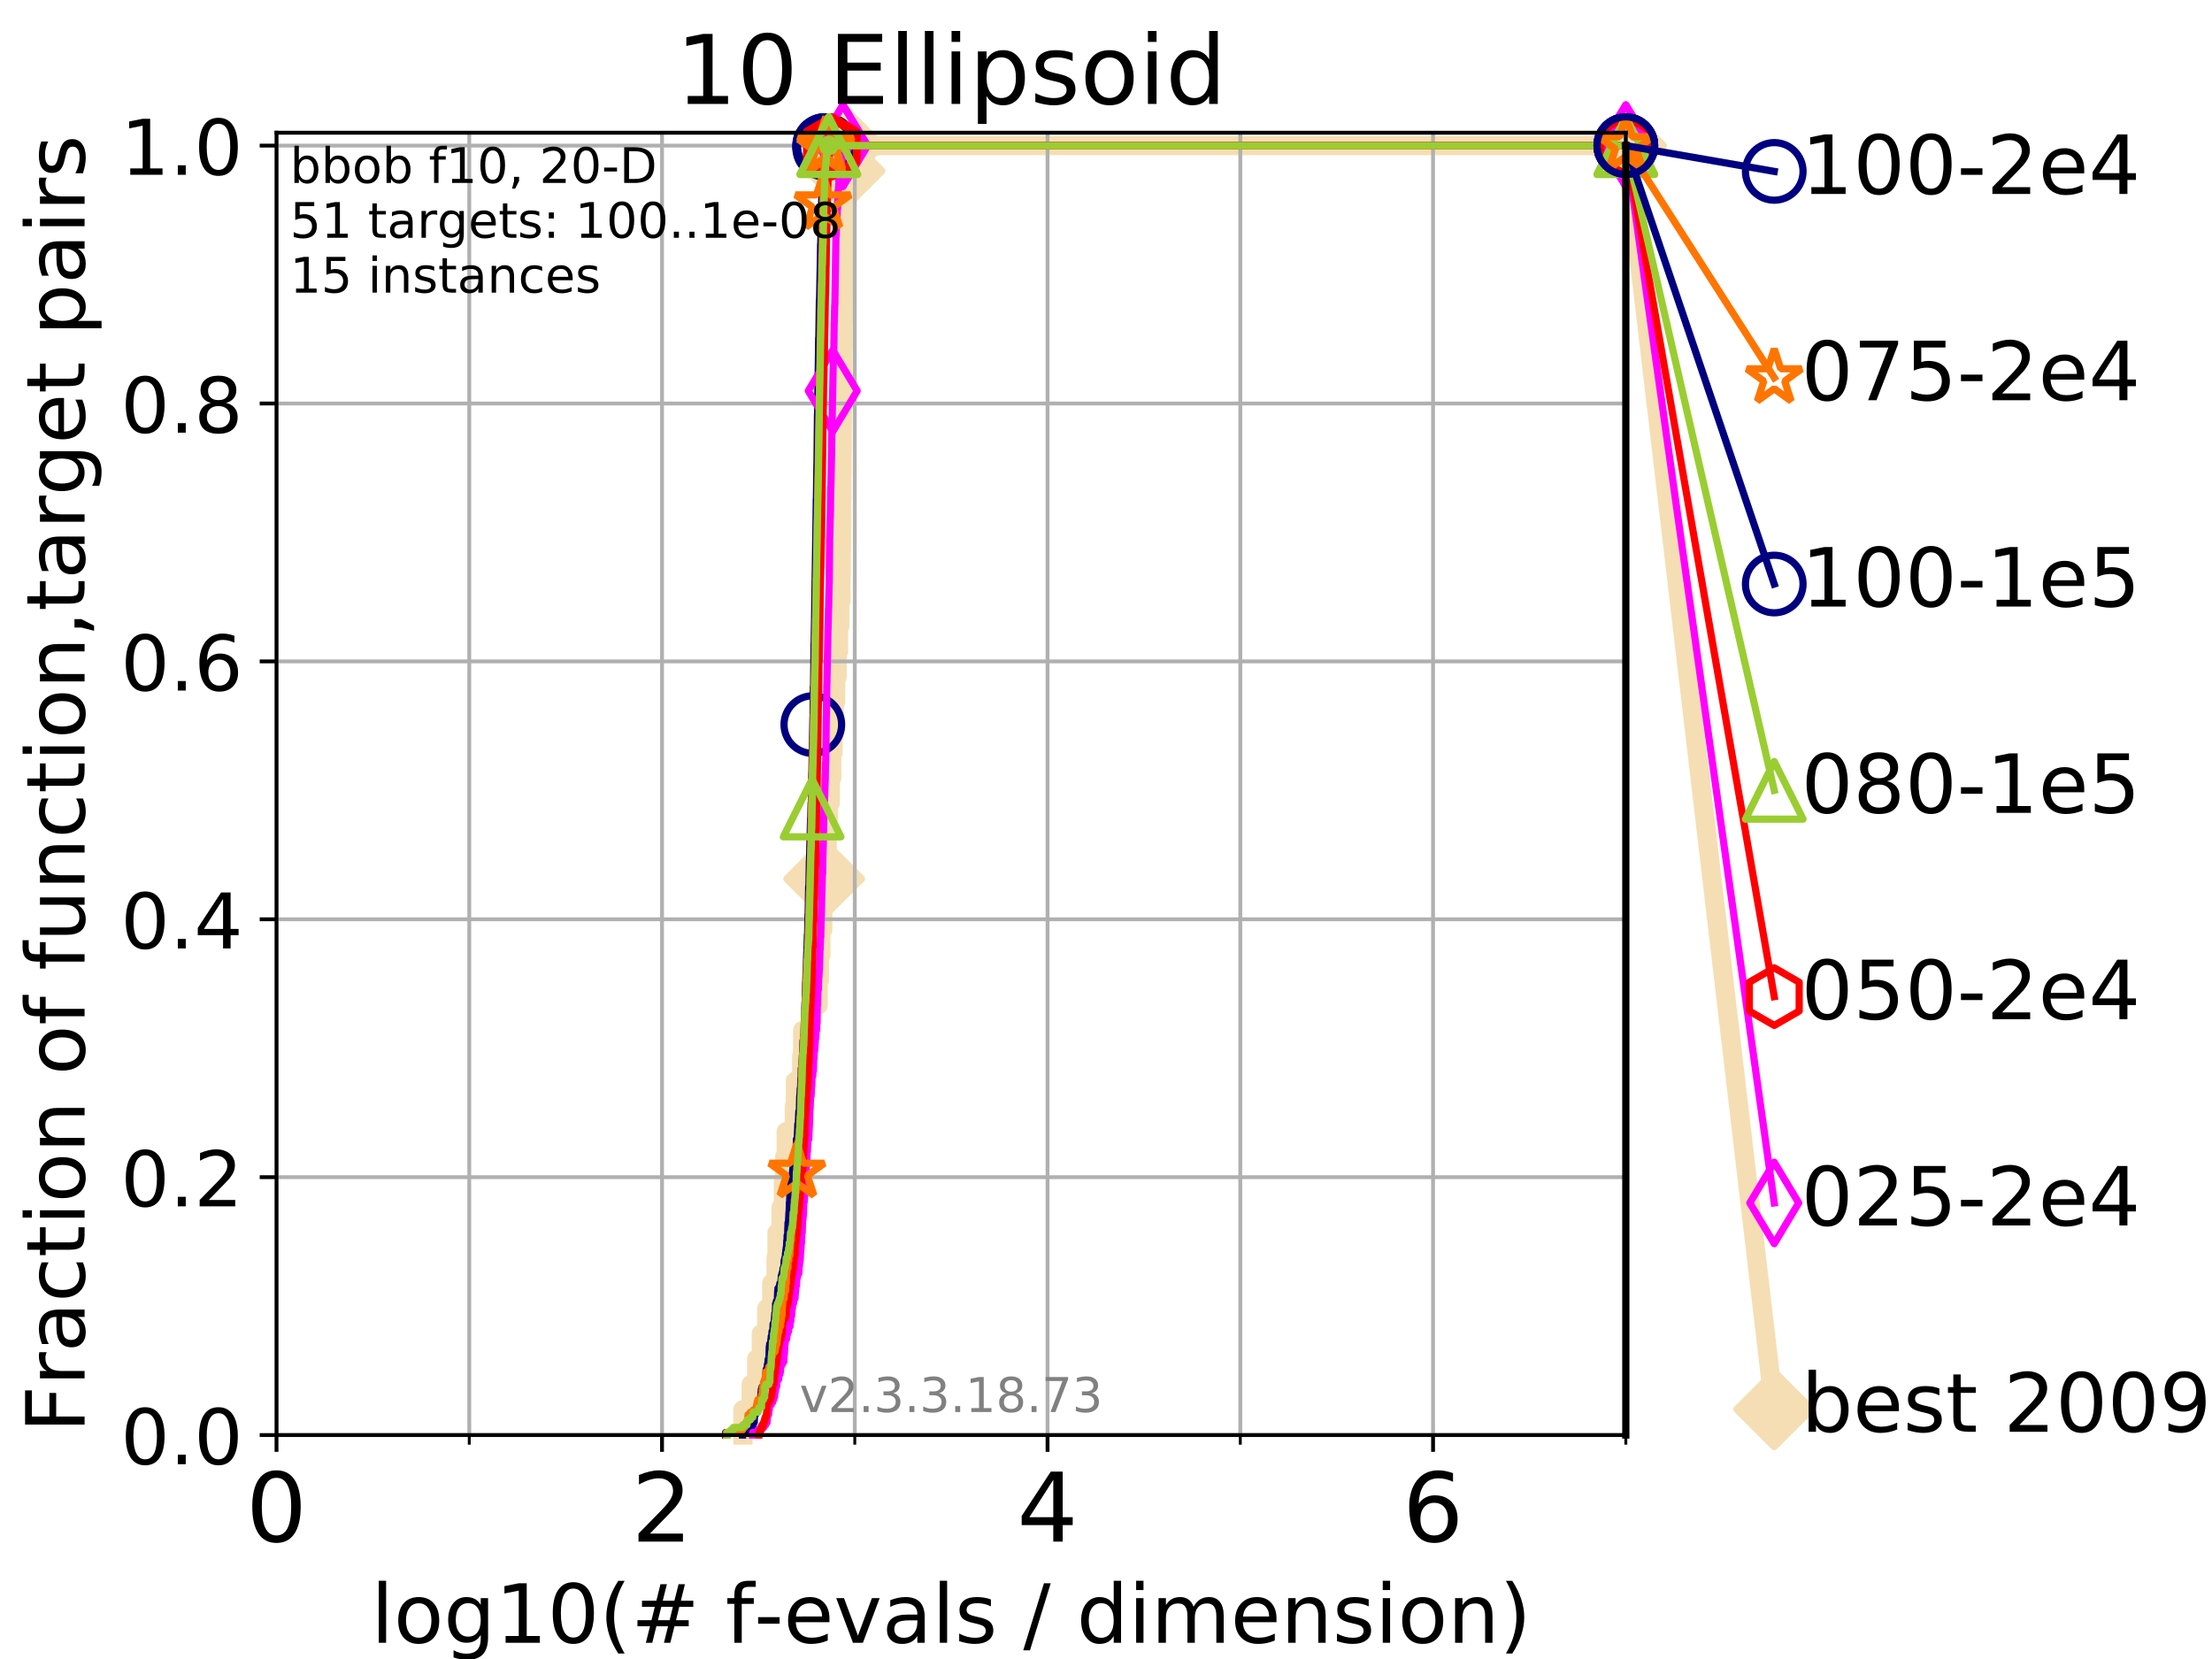 <?xml version="1.0" encoding="utf-8" standalone="no"?>
<!DOCTYPE svg PUBLIC "-//W3C//DTD SVG 1.1//EN"
  "http://www.w3.org/Graphics/SVG/1.1/DTD/svg11.dtd">
<!-- Created with matplotlib (https://matplotlib.org/) -->
<svg height="345.6pt" version="1.1" viewBox="0 0 460.8 345.6" width="460.8pt" xmlns="http://www.w3.org/2000/svg" xmlns:xlink="http://www.w3.org/1999/xlink">
 <defs>
  <style type="text/css">
*{stroke-linecap:butt;stroke-linejoin:round;}
  </style>
 </defs>
 <g id="figure_1">
  <g id="patch_1">
   <path d="M 0 345.6 
L 460.8 345.6 
L 460.8 0 
L 0 0 
z
" style="fill:#ffffff;"/>
  </g>
  <g id="axes_1">
   <g id="patch_2">
    <path d="M 57.6 298.944 
L 338.688 298.944 
L 338.688 27.648 
L 57.6 27.648 
z
" style="fill:#ffffff;"/>
   </g>
   <g id="line2d_1">
    <path d="M 154.764 298.944 
L 154.764 293.677 
L 156.47 293.677 
L 156.47 288.41 
L 157.619 288.41 
L 157.619 283.143 
L 158.589 283.143 
L 158.589 277.877 
L 159.721 277.877 
L 159.721 272.61 
L 160.758 272.61 
L 160.758 267.343 
L 161.668 267.343 
L 161.668 262.076 
L 161.863 262.076 
L 161.863 256.809 
L 162.708 256.809 
L 162.708 251.542 
L 163.187 251.542 
L 163.187 246.275 
L 163.471 246.275 
L 163.471 241.009 
L 163.771 241.009 
L 163.771 235.742 
L 165.472 235.742 
L 165.472 230.475 
L 165.672 230.475 
L 165.672 225.208 
L 167.009 225.208 
L 167.009 219.941 
L 167.215 219.941 
L 167.215 214.674 
L 169.034 214.674 
L 169.034 209.407 
L 170.441 209.407 
L 170.441 204.141 
L 170.714 204.141 
L 170.714 198.874 
L 171.013 198.874 
L 171.013 193.607 
L 171.393 193.607 
L 171.393 188.34 
L 171.682 188.34 
L 171.682 183.073 
L 171.948 183.073 
L 171.948 177.806 
L 172.323 177.806 
L 172.323 172.539 
L 172.593 172.539 
L 172.593 167.272 
L 172.956 167.272 
L 172.956 162.006 
L 173.276 162.006 
L 173.276 156.739 
L 173.538 156.739 
L 173.538 151.472 
L 173.798 151.472 
L 173.798 146.205 
L 174.084 146.205 
L 174.084 140.938 
L 174.401 140.938 
L 174.401 135.671 
L 174.682 135.671 
L 174.682 130.404 
L 174.958 130.404 
L 174.958 125.138 
L 175.217 125.138 
L 175.217 119.871 
L 175.264 119.871 
L 175.264 114.604 
L 175.307 114.604 
L 175.307 109.337 
L 175.347 109.337 
L 175.347 104.07 
L 175.393 104.07 
L 175.393 98.803 
L 175.429 98.803 
L 175.429 93.536 
L 175.466 93.536 
L 175.466 88.27 
L 175.503 88.27 
L 175.503 83.003 
L 175.551 83.003 
L 175.551 77.736 
L 175.589 77.736 
L 175.589 72.469 
L 175.635 72.469 
L 175.635 67.202 
L 175.681 67.202 
L 175.681 61.935 
L 175.714 61.935 
L 175.714 56.668 
L 175.753 56.668 
L 175.753 51.402 
L 175.796 51.402 
L 175.796 46.135 
L 175.835 46.135 
L 175.835 40.868 
L 175.882 40.868 
L 175.882 35.601 
L 175.921 35.601 
L 175.921 30.334 
L 338.688 30.334 
" style="fill:none;stroke:#f5deb3;stroke-linecap:square;stroke-width:4;"/>
   </g>
   <g id="line2d_2">
    <defs>
     <path d="M -0 7.778 
L 7.778 0 
L 0 -7.778 
L -7.778 -0 
z
" id="mc0cbd157c6" style="stroke:#f5deb3;stroke-linejoin:miter;stroke-width:1.5;"/>
    </defs>
    <g>
     <use style="fill:#f5deb3;stroke:#f5deb3;stroke-linejoin:miter;stroke-width:1.5;" x="171.682" xlink:href="#mc0cbd157c6" y="183.073"/>
     <use style="fill:#f5deb3;stroke:#f5deb3;stroke-linejoin:miter;stroke-width:1.5;" x="175.921" xlink:href="#mc0cbd157c6" y="35.601"/>
     <use style="fill:#f5deb3;stroke:#f5deb3;stroke-linejoin:miter;stroke-width:1.5;" x="175.921" xlink:href="#mc0cbd157c6" y="30.334"/>
     <use style="fill:#f5deb3;stroke:#f5deb3;stroke-linejoin:miter;stroke-width:1.5;" x="338.688" xlink:href="#mc0cbd157c6" y="30.334"/>
    </g>
   </g>
   <g id="line2d_3">
    <path style="fill:none;stroke:#f5deb3;stroke-linecap:square;stroke-width:4;"/>
    <g/>
   </g>
   <g id="line2d_4">
    <path d="M 338.688 30.334 
L 369.608 293.572 
" style="fill:none;stroke:#f5deb3;stroke-linecap:square;stroke-width:4;"/>
    <g>
     <use style="fill:#f5deb3;stroke:#f5deb3;stroke-linejoin:miter;stroke-width:1.5;" x="338.688" xlink:href="#mc0cbd157c6" y="30.334"/>
     <use style="fill:#f5deb3;stroke:#f5deb3;stroke-linejoin:miter;stroke-width:1.5;" x="369.608" xlink:href="#mc0cbd157c6" y="293.572"/>
    </g>
   </g>
   <g id="matplotlib.axis_1">
    <g id="xtick_1">
     <g id="line2d_5">
      <path clip-path="url(#p835e5ca220)" d="M 57.6 298.944 
L 57.6 27.648 
" style="fill:none;stroke:#b0b0b0;stroke-linecap:square;stroke-width:0.8;"/>
     </g>
     <g id="line2d_6">
      <defs>
       <path d="M 0 0 
L 0 3.5 
" id="m4c42621b39" style="stroke:#000000;stroke-width:0.8;"/>
      </defs>
      <g>
       <use style="stroke:#000000;stroke-width:0.8;" x="57.6" xlink:href="#m4c42621b39" y="298.944"/>
      </g>
     </g>
     <g id="text_1">
      <!-- 0 -->
      <defs>
       <path d="M 31.781 66.406 
Q 24.172 66.406 20.328 58.906 
Q 16.5 51.422 16.5 36.375 
Q 16.5 21.391 20.328 13.891 
Q 24.172 6.391 31.781 6.391 
Q 39.453 6.391 43.281 13.891 
Q 47.125 21.391 47.125 36.375 
Q 47.125 51.422 43.281 58.906 
Q 39.453 66.406 31.781 66.406 
z
M 31.781 74.219 
Q 44.047 74.219 50.516 64.516 
Q 56.984 54.828 56.984 36.375 
Q 56.984 17.969 50.516 8.266 
Q 44.047 -1.422 31.781 -1.422 
Q 19.531 -1.422 13.062 8.266 
Q 6.594 17.969 6.594 36.375 
Q 6.594 54.828 13.062 64.516 
Q 19.531 74.219 31.781 74.219 
z
" id="DejaVuSans-48"/>
      </defs>
      <g transform="translate(51.237 321.141)scale(0.2 -0.2)">
       <use xlink:href="#DejaVuSans-48"/>
      </g>
     </g>
    </g>
    <g id="xtick_2">
     <g id="line2d_7">
      <path clip-path="url(#p835e5ca220)" d="M 137.911 298.944 
L 137.911 27.648 
" style="fill:none;stroke:#b0b0b0;stroke-linecap:square;stroke-width:0.8;"/>
     </g>
     <g id="line2d_8">
      <g>
       <use style="stroke:#000000;stroke-width:0.8;" x="137.911" xlink:href="#m4c42621b39" y="298.944"/>
      </g>
     </g>
     <g id="text_2">
      <!-- 2 -->
      <defs>
       <path d="M 19.188 8.297 
L 53.609 8.297 
L 53.609 0 
L 7.328 0 
L 7.328 8.297 
Q 12.938 14.109 22.625 23.891 
Q 32.328 33.688 34.812 36.531 
Q 39.547 41.844 41.422 45.531 
Q 43.312 49.219 43.312 52.781 
Q 43.312 58.594 39.234 62.25 
Q 35.156 65.922 28.609 65.922 
Q 23.969 65.922 18.812 64.312 
Q 13.672 62.703 7.812 59.422 
L 7.812 69.391 
Q 13.766 71.781 18.938 73 
Q 24.125 74.219 28.422 74.219 
Q 39.75 74.219 46.484 68.547 
Q 53.219 62.891 53.219 53.422 
Q 53.219 48.922 51.531 44.891 
Q 49.859 40.875 45.406 35.406 
Q 44.188 33.984 37.641 27.219 
Q 31.109 20.453 19.188 8.297 
z
" id="DejaVuSans-50"/>
      </defs>
      <g transform="translate(131.548 321.141)scale(0.2 -0.2)">
       <use xlink:href="#DejaVuSans-50"/>
      </g>
     </g>
    </g>
    <g id="xtick_3">
     <g id="line2d_9">
      <path clip-path="url(#p835e5ca220)" d="M 218.222 298.944 
L 218.222 27.648 
" style="fill:none;stroke:#b0b0b0;stroke-linecap:square;stroke-width:0.8;"/>
     </g>
     <g id="line2d_10">
      <g>
       <use style="stroke:#000000;stroke-width:0.8;" x="218.222" xlink:href="#m4c42621b39" y="298.944"/>
      </g>
     </g>
     <g id="text_3">
      <!-- 4 -->
      <defs>
       <path d="M 37.797 64.312 
L 12.891 25.391 
L 37.797 25.391 
z
M 35.203 72.906 
L 47.609 72.906 
L 47.609 25.391 
L 58.016 25.391 
L 58.016 17.188 
L 47.609 17.188 
L 47.609 0 
L 37.797 0 
L 37.797 17.188 
L 4.891 17.188 
L 4.891 26.703 
z
" id="DejaVuSans-52"/>
      </defs>
      <g transform="translate(211.859 321.141)scale(0.2 -0.2)">
       <use xlink:href="#DejaVuSans-52"/>
      </g>
     </g>
    </g>
    <g id="xtick_4">
     <g id="line2d_11">
      <path clip-path="url(#p835e5ca220)" d="M 298.533 298.944 
L 298.533 27.648 
" style="fill:none;stroke:#b0b0b0;stroke-linecap:square;stroke-width:0.8;"/>
     </g>
     <g id="line2d_12">
      <g>
       <use style="stroke:#000000;stroke-width:0.8;" x="298.533" xlink:href="#m4c42621b39" y="298.944"/>
      </g>
     </g>
     <g id="text_4">
      <!-- 6 -->
      <defs>
       <path d="M 33.016 40.375 
Q 26.375 40.375 22.484 35.828 
Q 18.609 31.297 18.609 23.391 
Q 18.609 15.531 22.484 10.953 
Q 26.375 6.391 33.016 6.391 
Q 39.656 6.391 43.531 10.953 
Q 47.406 15.531 47.406 23.391 
Q 47.406 31.297 43.531 35.828 
Q 39.656 40.375 33.016 40.375 
z
M 52.594 71.297 
L 52.594 62.312 
Q 48.875 64.062 45.094 64.984 
Q 41.312 65.922 37.594 65.922 
Q 27.828 65.922 22.672 59.328 
Q 17.531 52.734 16.797 39.406 
Q 19.672 43.656 24.016 45.922 
Q 28.375 48.188 33.594 48.188 
Q 44.578 48.188 50.953 41.516 
Q 57.328 34.859 57.328 23.391 
Q 57.328 12.156 50.688 5.359 
Q 44.047 -1.422 33.016 -1.422 
Q 20.359 -1.422 13.672 8.266 
Q 6.984 17.969 6.984 36.375 
Q 6.984 53.656 15.188 63.938 
Q 23.391 74.219 37.203 74.219 
Q 40.922 74.219 44.703 73.484 
Q 48.484 72.75 52.594 71.297 
z
" id="DejaVuSans-54"/>
      </defs>
      <g transform="translate(292.17 321.141)scale(0.2 -0.2)">
       <use xlink:href="#DejaVuSans-54"/>
      </g>
     </g>
    </g>
    <g id="xtick_5">
     <g id="line2d_13">
      <path clip-path="url(#p835e5ca220)" d="M 97.755 298.944 
L 97.755 27.648 
" style="fill:none;stroke:#b0b0b0;stroke-linecap:square;stroke-width:0.8;"/>
     </g>
     <g id="line2d_14">
      <defs>
       <path d="M 0 0 
L 0 2 
" id="mf15439f4c1" style="stroke:#000000;stroke-width:0.6;"/>
      </defs>
      <g>
       <use style="stroke:#000000;stroke-width:0.6;" x="97.755" xlink:href="#mf15439f4c1" y="298.944"/>
      </g>
     </g>
    </g>
    <g id="xtick_6">
     <g id="line2d_15">
      <path clip-path="url(#p835e5ca220)" d="M 178.066 298.944 
L 178.066 27.648 
" style="fill:none;stroke:#b0b0b0;stroke-linecap:square;stroke-width:0.8;"/>
     </g>
     <g id="line2d_16">
      <g>
       <use style="stroke:#000000;stroke-width:0.6;" x="178.066" xlink:href="#mf15439f4c1" y="298.944"/>
      </g>
     </g>
    </g>
    <g id="xtick_7">
     <g id="line2d_17">
      <path clip-path="url(#p835e5ca220)" d="M 258.377 298.944 
L 258.377 27.648 
" style="fill:none;stroke:#b0b0b0;stroke-linecap:square;stroke-width:0.8;"/>
     </g>
     <g id="line2d_18">
      <g>
       <use style="stroke:#000000;stroke-width:0.6;" x="258.377" xlink:href="#mf15439f4c1" y="298.944"/>
      </g>
     </g>
    </g>
    <g id="xtick_8">
     <g id="line2d_19">
      <path clip-path="url(#p835e5ca220)" d="M 338.688 298.944 
L 338.688 27.648 
" style="fill:none;stroke:#b0b0b0;stroke-linecap:square;stroke-width:0.8;"/>
     </g>
     <g id="line2d_20">
      <g>
       <use style="stroke:#000000;stroke-width:0.6;" x="338.688" xlink:href="#mf15439f4c1" y="298.944"/>
      </g>
     </g>
    </g>
    <g id="text_5">
     <!-- log10(# f-evals / dimension) -->
     <defs>
      <path d="M 9.422 75.984 
L 18.406 75.984 
L 18.406 0 
L 9.422 0 
z
" id="DejaVuSans-108"/>
      <path d="M 30.609 48.391 
Q 23.391 48.391 19.188 42.75 
Q 14.984 37.109 14.984 27.297 
Q 14.984 17.484 19.156 11.844 
Q 23.344 6.203 30.609 6.203 
Q 37.797 6.203 41.984 11.859 
Q 46.188 17.531 46.188 27.297 
Q 46.188 37.016 41.984 42.703 
Q 37.797 48.391 30.609 48.391 
z
M 30.609 56 
Q 42.328 56 49.016 48.375 
Q 55.719 40.766 55.719 27.297 
Q 55.719 13.875 49.016 6.219 
Q 42.328 -1.422 30.609 -1.422 
Q 18.844 -1.422 12.172 6.219 
Q 5.516 13.875 5.516 27.297 
Q 5.516 40.766 12.172 48.375 
Q 18.844 56 30.609 56 
z
" id="DejaVuSans-111"/>
      <path d="M 45.406 27.984 
Q 45.406 37.75 41.375 43.109 
Q 37.359 48.484 30.078 48.484 
Q 22.859 48.484 18.828 43.109 
Q 14.797 37.75 14.797 27.984 
Q 14.797 18.266 18.828 12.891 
Q 22.859 7.516 30.078 7.516 
Q 37.359 7.516 41.375 12.891 
Q 45.406 18.266 45.406 27.984 
z
M 54.391 6.781 
Q 54.391 -7.172 48.188 -13.984 
Q 42 -20.797 29.203 -20.797 
Q 24.469 -20.797 20.266 -20.094 
Q 16.062 -19.391 12.109 -17.922 
L 12.109 -9.188 
Q 16.062 -11.328 19.922 -12.344 
Q 23.781 -13.375 27.781 -13.375 
Q 36.625 -13.375 41.016 -8.766 
Q 45.406 -4.156 45.406 5.172 
L 45.406 9.625 
Q 42.625 4.781 38.281 2.391 
Q 33.938 0 27.875 0 
Q 17.828 0 11.672 7.656 
Q 5.516 15.328 5.516 27.984 
Q 5.516 40.672 11.672 48.328 
Q 17.828 56 27.875 56 
Q 33.938 56 38.281 53.609 
Q 42.625 51.219 45.406 46.391 
L 45.406 54.688 
L 54.391 54.688 
z
" id="DejaVuSans-103"/>
      <path d="M 12.406 8.297 
L 28.516 8.297 
L 28.516 63.922 
L 10.984 60.406 
L 10.984 69.391 
L 28.422 72.906 
L 38.281 72.906 
L 38.281 8.297 
L 54.391 8.297 
L 54.391 0 
L 12.406 0 
z
" id="DejaVuSans-49"/>
      <path d="M 31 75.875 
Q 24.469 64.656 21.281 53.656 
Q 18.109 42.672 18.109 31.391 
Q 18.109 20.125 21.312 9.062 
Q 24.516 -2 31 -13.188 
L 23.188 -13.188 
Q 15.875 -1.703 12.234 9.375 
Q 8.594 20.453 8.594 31.391 
Q 8.594 42.281 12.203 53.312 
Q 15.828 64.359 23.188 75.875 
z
" id="DejaVuSans-40"/>
      <path d="M 51.125 44 
L 36.922 44 
L 32.812 27.688 
L 47.125 27.688 
z
M 43.797 71.781 
L 38.719 51.516 
L 52.984 51.516 
L 58.109 71.781 
L 65.922 71.781 
L 60.891 51.516 
L 76.125 51.516 
L 76.125 44 
L 58.984 44 
L 54.984 27.688 
L 70.516 27.688 
L 70.516 20.219 
L 53.078 20.219 
L 48 0 
L 40.188 0 
L 45.219 20.219 
L 30.906 20.219 
L 25.875 0 
L 18.016 0 
L 23.094 20.219 
L 7.719 20.219 
L 7.719 27.688 
L 24.906 27.688 
L 29 44 
L 13.281 44 
L 13.281 51.516 
L 30.906 51.516 
L 35.891 71.781 
z
" id="DejaVuSans-35"/>
      <path id="DejaVuSans-32"/>
      <path d="M 37.109 75.984 
L 37.109 68.5 
L 28.516 68.5 
Q 23.688 68.5 21.797 66.547 
Q 19.922 64.594 19.922 59.516 
L 19.922 54.688 
L 34.719 54.688 
L 34.719 47.703 
L 19.922 47.703 
L 19.922 0 
L 10.891 0 
L 10.891 47.703 
L 2.297 47.703 
L 2.297 54.688 
L 10.891 54.688 
L 10.891 58.5 
Q 10.891 67.625 15.141 71.797 
Q 19.391 75.984 28.609 75.984 
z
" id="DejaVuSans-102"/>
      <path d="M 4.891 31.391 
L 31.203 31.391 
L 31.203 23.391 
L 4.891 23.391 
z
" id="DejaVuSans-45"/>
      <path d="M 56.203 29.594 
L 56.203 25.203 
L 14.891 25.203 
Q 15.484 15.922 20.484 11.062 
Q 25.484 6.203 34.422 6.203 
Q 39.594 6.203 44.453 7.469 
Q 49.312 8.734 54.109 11.281 
L 54.109 2.781 
Q 49.266 0.734 44.188 -0.344 
Q 39.109 -1.422 33.891 -1.422 
Q 20.797 -1.422 13.156 6.188 
Q 5.516 13.812 5.516 26.812 
Q 5.516 40.234 12.766 48.109 
Q 20.016 56 32.328 56 
Q 43.359 56 49.781 48.891 
Q 56.203 41.797 56.203 29.594 
z
M 47.219 32.234 
Q 47.125 39.594 43.094 43.984 
Q 39.062 48.391 32.422 48.391 
Q 24.906 48.391 20.391 44.141 
Q 15.875 39.891 15.188 32.172 
z
" id="DejaVuSans-101"/>
      <path d="M 2.984 54.688 
L 12.5 54.688 
L 29.594 8.797 
L 46.688 54.688 
L 56.203 54.688 
L 35.688 0 
L 23.484 0 
z
" id="DejaVuSans-118"/>
      <path d="M 34.281 27.484 
Q 23.391 27.484 19.188 25 
Q 14.984 22.516 14.984 16.5 
Q 14.984 11.719 18.141 8.906 
Q 21.297 6.109 26.703 6.109 
Q 34.188 6.109 38.703 11.406 
Q 43.219 16.703 43.219 25.484 
L 43.219 27.484 
z
M 52.203 31.203 
L 52.203 0 
L 43.219 0 
L 43.219 8.297 
Q 40.141 3.328 35.547 0.953 
Q 30.953 -1.422 24.312 -1.422 
Q 15.922 -1.422 10.953 3.297 
Q 6 8.016 6 15.922 
Q 6 25.141 12.172 29.828 
Q 18.359 34.516 30.609 34.516 
L 43.219 34.516 
L 43.219 35.406 
Q 43.219 41.609 39.141 45 
Q 35.062 48.391 27.688 48.391 
Q 23 48.391 18.547 47.266 
Q 14.109 46.141 10.016 43.891 
L 10.016 52.203 
Q 14.938 54.109 19.578 55.047 
Q 24.219 56 28.609 56 
Q 40.484 56 46.344 49.844 
Q 52.203 43.703 52.203 31.203 
z
" id="DejaVuSans-97"/>
      <path d="M 44.281 53.078 
L 44.281 44.578 
Q 40.484 46.531 36.375 47.5 
Q 32.281 48.484 27.875 48.484 
Q 21.188 48.484 17.844 46.438 
Q 14.5 44.391 14.5 40.281 
Q 14.5 37.156 16.891 35.375 
Q 19.281 33.594 26.516 31.984 
L 29.594 31.297 
Q 39.156 29.25 43.188 25.516 
Q 47.219 21.781 47.219 15.094 
Q 47.219 7.469 41.188 3.016 
Q 35.156 -1.422 24.609 -1.422 
Q 20.219 -1.422 15.453 -0.562 
Q 10.688 0.297 5.422 2 
L 5.422 11.281 
Q 10.406 8.688 15.234 7.391 
Q 20.062 6.109 24.812 6.109 
Q 31.156 6.109 34.562 8.281 
Q 37.984 10.453 37.984 14.406 
Q 37.984 18.062 35.516 20.016 
Q 33.062 21.969 24.703 23.781 
L 21.578 24.516 
Q 13.234 26.266 9.516 29.906 
Q 5.812 33.547 5.812 39.891 
Q 5.812 47.609 11.281 51.797 
Q 16.75 56 26.812 56 
Q 31.781 56 36.172 55.266 
Q 40.578 54.547 44.281 53.078 
z
" id="DejaVuSans-115"/>
      <path d="M 25.391 72.906 
L 33.688 72.906 
L 8.297 -9.281 
L 0 -9.281 
z
" id="DejaVuSans-47"/>
      <path d="M 45.406 46.391 
L 45.406 75.984 
L 54.391 75.984 
L 54.391 0 
L 45.406 0 
L 45.406 8.203 
Q 42.578 3.328 38.25 0.953 
Q 33.938 -1.422 27.875 -1.422 
Q 17.969 -1.422 11.734 6.484 
Q 5.516 14.406 5.516 27.297 
Q 5.516 40.188 11.734 48.094 
Q 17.969 56 27.875 56 
Q 33.938 56 38.25 53.625 
Q 42.578 51.266 45.406 46.391 
z
M 14.797 27.297 
Q 14.797 17.391 18.875 11.75 
Q 22.953 6.109 30.078 6.109 
Q 37.203 6.109 41.297 11.75 
Q 45.406 17.391 45.406 27.297 
Q 45.406 37.203 41.297 42.844 
Q 37.203 48.484 30.078 48.484 
Q 22.953 48.484 18.875 42.844 
Q 14.797 37.203 14.797 27.297 
z
" id="DejaVuSans-100"/>
      <path d="M 9.422 54.688 
L 18.406 54.688 
L 18.406 0 
L 9.422 0 
z
M 9.422 75.984 
L 18.406 75.984 
L 18.406 64.594 
L 9.422 64.594 
z
" id="DejaVuSans-105"/>
      <path d="M 52 44.188 
Q 55.375 50.25 60.062 53.125 
Q 64.75 56 71.094 56 
Q 79.641 56 84.281 50.016 
Q 88.922 44.047 88.922 33.016 
L 88.922 0 
L 79.891 0 
L 79.891 32.719 
Q 79.891 40.578 77.094 44.375 
Q 74.312 48.188 68.609 48.188 
Q 61.625 48.188 57.562 43.547 
Q 53.516 38.922 53.516 30.906 
L 53.516 0 
L 44.484 0 
L 44.484 32.719 
Q 44.484 40.625 41.703 44.406 
Q 38.922 48.188 33.109 48.188 
Q 26.219 48.188 22.156 43.531 
Q 18.109 38.875 18.109 30.906 
L 18.109 0 
L 9.078 0 
L 9.078 54.688 
L 18.109 54.688 
L 18.109 46.188 
Q 21.188 51.219 25.484 53.609 
Q 29.781 56 35.688 56 
Q 41.656 56 45.828 52.969 
Q 50 49.953 52 44.188 
z
" id="DejaVuSans-109"/>
      <path d="M 54.891 33.016 
L 54.891 0 
L 45.906 0 
L 45.906 32.719 
Q 45.906 40.484 42.875 44.328 
Q 39.844 48.188 33.797 48.188 
Q 26.516 48.188 22.312 43.547 
Q 18.109 38.922 18.109 30.906 
L 18.109 0 
L 9.078 0 
L 9.078 54.688 
L 18.109 54.688 
L 18.109 46.188 
Q 21.344 51.125 25.703 53.562 
Q 30.078 56 35.797 56 
Q 45.219 56 50.047 50.172 
Q 54.891 44.344 54.891 33.016 
z
" id="DejaVuSans-110"/>
      <path d="M 8.016 75.875 
L 15.828 75.875 
Q 23.141 64.359 26.781 53.312 
Q 30.422 42.281 30.422 31.391 
Q 30.422 20.453 26.781 9.375 
Q 23.141 -1.703 15.828 -13.188 
L 8.016 -13.188 
Q 14.5 -2 17.703 9.062 
Q 20.906 20.125 20.906 31.391 
Q 20.906 42.672 17.703 53.656 
Q 14.5 64.656 8.016 75.875 
z
" id="DejaVuSans-41"/>
     </defs>
     <g transform="translate(77.303 342.218)scale(0.17 -0.17)">
      <use xlink:href="#DejaVuSans-108"/>
      <use x="27.783" xlink:href="#DejaVuSans-111"/>
      <use x="88.965" xlink:href="#DejaVuSans-103"/>
      <use x="152.441" xlink:href="#DejaVuSans-49"/>
      <use x="216.064" xlink:href="#DejaVuSans-48"/>
      <use x="279.688" xlink:href="#DejaVuSans-40"/>
      <use x="318.701" xlink:href="#DejaVuSans-35"/>
      <use x="402.49" xlink:href="#DejaVuSans-32"/>
      <use x="434.277" xlink:href="#DejaVuSans-102"/>
      <use x="469.404" xlink:href="#DejaVuSans-45"/>
      <use x="505.488" xlink:href="#DejaVuSans-101"/>
      <use x="567.012" xlink:href="#DejaVuSans-118"/>
      <use x="626.191" xlink:href="#DejaVuSans-97"/>
      <use x="687.471" xlink:href="#DejaVuSans-108"/>
      <use x="715.254" xlink:href="#DejaVuSans-115"/>
      <use x="767.354" xlink:href="#DejaVuSans-32"/>
      <use x="799.141" xlink:href="#DejaVuSans-47"/>
      <use x="832.832" xlink:href="#DejaVuSans-32"/>
      <use x="864.619" xlink:href="#DejaVuSans-100"/>
      <use x="928.096" xlink:href="#DejaVuSans-105"/>
      <use x="955.879" xlink:href="#DejaVuSans-109"/>
      <use x="1053.291" xlink:href="#DejaVuSans-101"/>
      <use x="1114.814" xlink:href="#DejaVuSans-110"/>
      <use x="1178.193" xlink:href="#DejaVuSans-115"/>
      <use x="1230.293" xlink:href="#DejaVuSans-105"/>
      <use x="1258.076" xlink:href="#DejaVuSans-111"/>
      <use x="1319.258" xlink:href="#DejaVuSans-110"/>
      <use x="1382.637" xlink:href="#DejaVuSans-41"/>
     </g>
    </g>
   </g>
   <g id="matplotlib.axis_2">
    <g id="ytick_1">
     <g id="line2d_21">
      <path clip-path="url(#p835e5ca220)" d="M 57.6 298.944 
L 338.688 298.944 
" style="fill:none;stroke:#b0b0b0;stroke-linecap:square;stroke-width:0.8;"/>
     </g>
     <g id="line2d_22">
      <defs>
       <path d="M 0 0 
L -3.5 0 
" id="m7925d12be5" style="stroke:#000000;stroke-width:0.8;"/>
      </defs>
      <g>
       <use style="stroke:#000000;stroke-width:0.8;" x="57.6" xlink:href="#m7925d12be5" y="298.944"/>
      </g>
     </g>
     <g id="text_6">
      <!-- 0.0 -->
      <defs>
       <path d="M 10.688 12.406 
L 21 12.406 
L 21 0 
L 10.688 0 
z
" id="DejaVuSans-46"/>
      </defs>
      <g transform="translate(25.155 305.023)scale(0.16 -0.16)">
       <use xlink:href="#DejaVuSans-48"/>
       <use x="63.623" xlink:href="#DejaVuSans-46"/>
       <use x="95.41" xlink:href="#DejaVuSans-48"/>
      </g>
     </g>
    </g>
    <g id="ytick_2">
     <g id="line2d_23">
      <path clip-path="url(#p835e5ca220)" d="M 57.6 245.222 
L 338.688 245.222 
" style="fill:none;stroke:#b0b0b0;stroke-linecap:square;stroke-width:0.8;"/>
     </g>
     <g id="line2d_24">
      <g>
       <use style="stroke:#000000;stroke-width:0.8;" x="57.6" xlink:href="#m7925d12be5" y="245.222"/>
      </g>
     </g>
     <g id="text_7">
      <!-- 0.2 -->
      <g transform="translate(25.155 251.301)scale(0.16 -0.16)">
       <use xlink:href="#DejaVuSans-48"/>
       <use x="63.623" xlink:href="#DejaVuSans-46"/>
       <use x="95.41" xlink:href="#DejaVuSans-50"/>
      </g>
     </g>
    </g>
    <g id="ytick_3">
     <g id="line2d_25">
      <path clip-path="url(#p835e5ca220)" d="M 57.6 191.5 
L 338.688 191.5 
" style="fill:none;stroke:#b0b0b0;stroke-linecap:square;stroke-width:0.8;"/>
     </g>
     <g id="line2d_26">
      <g>
       <use style="stroke:#000000;stroke-width:0.8;" x="57.6" xlink:href="#m7925d12be5" y="191.5"/>
      </g>
     </g>
     <g id="text_8">
      <!-- 0.4 -->
      <g transform="translate(25.155 197.579)scale(0.16 -0.16)">
       <use xlink:href="#DejaVuSans-48"/>
       <use x="63.623" xlink:href="#DejaVuSans-46"/>
       <use x="95.41" xlink:href="#DejaVuSans-52"/>
      </g>
     </g>
    </g>
    <g id="ytick_4">
     <g id="line2d_27">
      <path clip-path="url(#p835e5ca220)" d="M 57.6 137.778 
L 338.688 137.778 
" style="fill:none;stroke:#b0b0b0;stroke-linecap:square;stroke-width:0.8;"/>
     </g>
     <g id="line2d_28">
      <g>
       <use style="stroke:#000000;stroke-width:0.8;" x="57.6" xlink:href="#m7925d12be5" y="137.778"/>
      </g>
     </g>
     <g id="text_9">
      <!-- 0.6 -->
      <g transform="translate(25.155 143.857)scale(0.16 -0.16)">
       <use xlink:href="#DejaVuSans-48"/>
       <use x="63.623" xlink:href="#DejaVuSans-46"/>
       <use x="95.41" xlink:href="#DejaVuSans-54"/>
      </g>
     </g>
    </g>
    <g id="ytick_5">
     <g id="line2d_29">
      <path clip-path="url(#p835e5ca220)" d="M 57.6 84.056 
L 338.688 84.056 
" style="fill:none;stroke:#b0b0b0;stroke-linecap:square;stroke-width:0.8;"/>
     </g>
     <g id="line2d_30">
      <g>
       <use style="stroke:#000000;stroke-width:0.8;" x="57.6" xlink:href="#m7925d12be5" y="84.056"/>
      </g>
     </g>
     <g id="text_10">
      <!-- 0.8 -->
      <defs>
       <path d="M 31.781 34.625 
Q 24.75 34.625 20.719 30.859 
Q 16.703 27.094 16.703 20.516 
Q 16.703 13.922 20.719 10.156 
Q 24.75 6.391 31.781 6.391 
Q 38.812 6.391 42.859 10.172 
Q 46.922 13.969 46.922 20.516 
Q 46.922 27.094 42.891 30.859 
Q 38.875 34.625 31.781 34.625 
z
M 21.922 38.812 
Q 15.578 40.375 12.031 44.719 
Q 8.5 49.078 8.5 55.328 
Q 8.5 64.062 14.719 69.141 
Q 20.953 74.219 31.781 74.219 
Q 42.672 74.219 48.875 69.141 
Q 55.078 64.062 55.078 55.328 
Q 55.078 49.078 51.531 44.719 
Q 48 40.375 41.703 38.812 
Q 48.828 37.156 52.797 32.312 
Q 56.781 27.484 56.781 20.516 
Q 56.781 9.906 50.312 4.234 
Q 43.844 -1.422 31.781 -1.422 
Q 19.734 -1.422 13.25 4.234 
Q 6.781 9.906 6.781 20.516 
Q 6.781 27.484 10.781 32.312 
Q 14.797 37.156 21.922 38.812 
z
M 18.312 54.391 
Q 18.312 48.734 21.844 45.562 
Q 25.391 42.391 31.781 42.391 
Q 38.141 42.391 41.719 45.562 
Q 45.312 48.734 45.312 54.391 
Q 45.312 60.062 41.719 63.234 
Q 38.141 66.406 31.781 66.406 
Q 25.391 66.406 21.844 63.234 
Q 18.312 60.062 18.312 54.391 
z
" id="DejaVuSans-56"/>
      </defs>
      <g transform="translate(25.155 90.135)scale(0.16 -0.16)">
       <use xlink:href="#DejaVuSans-48"/>
       <use x="63.623" xlink:href="#DejaVuSans-46"/>
       <use x="95.41" xlink:href="#DejaVuSans-56"/>
      </g>
     </g>
    </g>
    <g id="ytick_6">
     <g id="line2d_31">
      <path clip-path="url(#p835e5ca220)" d="M 57.6 30.334 
L 338.688 30.334 
" style="fill:none;stroke:#b0b0b0;stroke-linecap:square;stroke-width:0.8;"/>
     </g>
     <g id="line2d_32">
      <g>
       <use style="stroke:#000000;stroke-width:0.8;" x="57.6" xlink:href="#m7925d12be5" y="30.334"/>
      </g>
     </g>
     <g id="text_11">
      <!-- 1.0 -->
      <g transform="translate(25.155 36.413)scale(0.16 -0.16)">
       <use xlink:href="#DejaVuSans-49"/>
       <use x="63.623" xlink:href="#DejaVuSans-46"/>
       <use x="95.41" xlink:href="#DejaVuSans-48"/>
      </g>
     </g>
    </g>
    <g id="text_12">
     <!-- Fraction of function,target pairs -->
     <defs>
      <path d="M 9.812 72.906 
L 51.703 72.906 
L 51.703 64.594 
L 19.672 64.594 
L 19.672 43.109 
L 48.578 43.109 
L 48.578 34.812 
L 19.672 34.812 
L 19.672 0 
L 9.812 0 
z
" id="DejaVuSans-70"/>
      <path d="M 41.109 46.297 
Q 39.594 47.172 37.812 47.578 
Q 36.031 48 33.891 48 
Q 26.266 48 22.188 43.047 
Q 18.109 38.094 18.109 28.812 
L 18.109 0 
L 9.078 0 
L 9.078 54.688 
L 18.109 54.688 
L 18.109 46.188 
Q 20.953 51.172 25.484 53.578 
Q 30.031 56 36.531 56 
Q 37.453 56 38.578 55.875 
Q 39.703 55.766 41.062 55.516 
z
" id="DejaVuSans-114"/>
      <path d="M 48.781 52.594 
L 48.781 44.188 
Q 44.969 46.297 41.141 47.344 
Q 37.312 48.391 33.406 48.391 
Q 24.656 48.391 19.812 42.844 
Q 14.984 37.312 14.984 27.297 
Q 14.984 17.281 19.812 11.734 
Q 24.656 6.203 33.406 6.203 
Q 37.312 6.203 41.141 7.25 
Q 44.969 8.297 48.781 10.406 
L 48.781 2.094 
Q 45.016 0.344 40.984 -0.531 
Q 36.969 -1.422 32.422 -1.422 
Q 20.062 -1.422 12.781 6.344 
Q 5.516 14.109 5.516 27.297 
Q 5.516 40.672 12.859 48.328 
Q 20.219 56 33.016 56 
Q 37.156 56 41.109 55.141 
Q 45.062 54.297 48.781 52.594 
z
" id="DejaVuSans-99"/>
      <path d="M 18.312 70.219 
L 18.312 54.688 
L 36.812 54.688 
L 36.812 47.703 
L 18.312 47.703 
L 18.312 18.016 
Q 18.312 11.328 20.141 9.422 
Q 21.969 7.516 27.594 7.516 
L 36.812 7.516 
L 36.812 0 
L 27.594 0 
Q 17.188 0 13.234 3.875 
Q 9.281 7.766 9.281 18.016 
L 9.281 47.703 
L 2.688 47.703 
L 2.688 54.688 
L 9.281 54.688 
L 9.281 70.219 
z
" id="DejaVuSans-116"/>
      <path d="M 8.5 21.578 
L 8.5 54.688 
L 17.484 54.688 
L 17.484 21.922 
Q 17.484 14.156 20.5 10.266 
Q 23.531 6.391 29.594 6.391 
Q 36.859 6.391 41.078 11.031 
Q 45.312 15.672 45.312 23.688 
L 45.312 54.688 
L 54.297 54.688 
L 54.297 0 
L 45.312 0 
L 45.312 8.406 
Q 42.047 3.422 37.719 1 
Q 33.406 -1.422 27.688 -1.422 
Q 18.266 -1.422 13.375 4.438 
Q 8.5 10.297 8.5 21.578 
z
M 31.109 56 
z
" id="DejaVuSans-117"/>
      <path d="M 11.719 12.406 
L 22.016 12.406 
L 22.016 4 
L 14.016 -11.625 
L 7.719 -11.625 
L 11.719 4 
z
" id="DejaVuSans-44"/>
      <path d="M 18.109 8.203 
L 18.109 -20.797 
L 9.078 -20.797 
L 9.078 54.688 
L 18.109 54.688 
L 18.109 46.391 
Q 20.953 51.266 25.266 53.625 
Q 29.594 56 35.594 56 
Q 45.562 56 51.781 48.094 
Q 58.016 40.188 58.016 27.297 
Q 58.016 14.406 51.781 6.484 
Q 45.562 -1.422 35.594 -1.422 
Q 29.594 -1.422 25.266 0.953 
Q 20.953 3.328 18.109 8.203 
z
M 48.688 27.297 
Q 48.688 37.203 44.609 42.844 
Q 40.531 48.484 33.406 48.484 
Q 26.266 48.484 22.188 42.844 
Q 18.109 37.203 18.109 27.297 
Q 18.109 17.391 22.188 11.75 
Q 26.266 6.109 33.406 6.109 
Q 40.531 6.109 44.609 11.75 
Q 48.688 17.391 48.688 27.297 
z
" id="DejaVuSans-112"/>
     </defs>
     <g transform="translate(17.62 298.435)rotate(-90)scale(0.17 -0.17)">
      <use xlink:href="#DejaVuSans-70"/>
      <use x="57.41" xlink:href="#DejaVuSans-114"/>
      <use x="98.523" xlink:href="#DejaVuSans-97"/>
      <use x="159.803" xlink:href="#DejaVuSans-99"/>
      <use x="214.783" xlink:href="#DejaVuSans-116"/>
      <use x="253.992" xlink:href="#DejaVuSans-105"/>
      <use x="281.775" xlink:href="#DejaVuSans-111"/>
      <use x="342.957" xlink:href="#DejaVuSans-110"/>
      <use x="406.336" xlink:href="#DejaVuSans-32"/>
      <use x="438.123" xlink:href="#DejaVuSans-111"/>
      <use x="499.305" xlink:href="#DejaVuSans-102"/>
      <use x="534.51" xlink:href="#DejaVuSans-32"/>
      <use x="566.297" xlink:href="#DejaVuSans-102"/>
      <use x="601.502" xlink:href="#DejaVuSans-117"/>
      <use x="664.881" xlink:href="#DejaVuSans-110"/>
      <use x="728.26" xlink:href="#DejaVuSans-99"/>
      <use x="783.24" xlink:href="#DejaVuSans-116"/>
      <use x="822.449" xlink:href="#DejaVuSans-105"/>
      <use x="850.232" xlink:href="#DejaVuSans-111"/>
      <use x="911.414" xlink:href="#DejaVuSans-110"/>
      <use x="974.793" xlink:href="#DejaVuSans-44"/>
      <use x="1006.58" xlink:href="#DejaVuSans-116"/>
      <use x="1045.789" xlink:href="#DejaVuSans-97"/>
      <use x="1107.068" xlink:href="#DejaVuSans-114"/>
      <use x="1148.166" xlink:href="#DejaVuSans-103"/>
      <use x="1211.643" xlink:href="#DejaVuSans-101"/>
      <use x="1273.166" xlink:href="#DejaVuSans-116"/>
      <use x="1312.375" xlink:href="#DejaVuSans-32"/>
      <use x="1344.162" xlink:href="#DejaVuSans-112"/>
      <use x="1407.639" xlink:href="#DejaVuSans-97"/>
      <use x="1468.918" xlink:href="#DejaVuSans-105"/>
      <use x="1496.701" xlink:href="#DejaVuSans-114"/>
      <use x="1537.814" xlink:href="#DejaVuSans-115"/>
     </g>
    </g>
   </g>
   <g id="line2d_33">
    <defs>
     <path d="M 0 1.5 
C 0.398 1.5 0.779 1.342 1.061 1.061 
C 1.342 0.779 1.5 0.398 1.5 0 
C 1.5 -0.398 1.342 -0.779 1.061 -1.061 
C 0.779 -1.342 0.398 -1.5 0 -1.5 
C -0.398 -1.5 -0.779 -1.342 -1.061 -1.061 
C -1.342 -0.779 -1.5 -0.398 -1.5 0 
C -1.5 0.398 -1.342 0.779 -1.061 1.061 
C -0.779 1.342 -0.398 1.5 0 1.5 
z
" id="mb4183f3c50" style="stroke:#f5deb3;"/>
    </defs>
    <g>
     <use style="fill:#f5deb3;stroke:#f5deb3;" x="175.921" xlink:href="#mb4183f3c50" y="30.334"/>
     <use style="fill:#f5deb3;stroke:#f5deb3;" x="175.921" xlink:href="#mb4183f3c50" y="30.334"/>
    </g>
   </g>
   <g id="line2d_34">
    <defs>
     <path d="M 0 1.5 
C 0.398 1.5 0.779 1.342 1.061 1.061 
C 1.342 0.779 1.5 0.398 1.5 0 
C 1.5 -0.398 1.342 -0.779 1.061 -1.061 
C 0.779 -1.342 0.398 -1.5 0 -1.5 
C -0.398 -1.5 -0.779 -1.342 -1.061 -1.061 
C -1.342 -0.779 -1.5 -0.398 -1.5 0 
C -1.5 0.398 -1.342 0.779 -1.061 1.061 
C -0.779 1.342 -0.398 1.5 0 1.5 
z
" id="m64ad136a56" style="stroke:#000080;"/>
    </defs>
    <g>
     <use style="fill:#000080;stroke:#000080;" x="171.805" xlink:href="#m64ad136a56" y="30.334"/>
     <use style="fill:#000080;stroke:#000080;" x="171.805" xlink:href="#m64ad136a56" y="30.334"/>
    </g>
   </g>
   <g id="line2d_35">
    <path d="M 151.146 298.944 
L 151.146 298.417 
L 152.955 298.417 
L 152.955 297.891 
L 154.701 297.891 
L 154.701 297.364 
L 154.952 297.364 
L 154.952 296.837 
L 156.056 296.837 
L 156.129 295.257 
L 156.4 295.257 
L 156.4 294.731 
L 156.898 294.731 
L 156.898 294.204 
L 157.292 294.204 
L 157.292 293.677 
L 157.571 293.677 
L 157.571 293.15 
L 157.731 293.15 
L 157.731 292.624 
L 158.012 292.624 
L 158.012 292.097 
L 158.214 292.097 
L 158.214 291.57 
L 158.442 291.57 
L 158.541 289.99 
L 158.583 289.99 
L 158.583 289.464 
L 158.743 289.464 
L 158.743 288.937 
L 159.059 288.937 
L 159.059 288.41 
L 159.222 288.41 
L 159.222 287.884 
L 159.431 287.884 
L 159.431 287.357 
L 159.548 287.357 
L 159.548 286.83 
L 159.698 286.83 
L 159.698 286.304 
L 159.838 286.304 
L 159.922 284.723 
L 159.981 284.723 
L 159.981 284.197 
L 160.31 284.197 
L 160.31 283.67 
L 160.442 283.67 
L 160.547 282.09 
L 160.611 282.09 
L 160.614 281.037 
L 160.8 281.037 
L 160.8 280.51 
L 160.95 280.51 
L 161.04 279.457 
L 161.093 279.457 
L 161.174 277.35 
L 161.641 277.35 
L 161.706 275.243 
L 161.885 275.243 
L 161.894 274.19 
L 162.024 274.19 
L 162.12 272.61 
L 162.275 272.61 
L 162.381 271.556 
L 162.492 271.556 
L 162.492 271.03 
L 162.632 271.03 
L 162.68 269.976 
L 162.758 269.976 
L 162.767 268.923 
L 162.936 268.923 
L 162.979 267.87 
L 163.105 267.87 
L 163.212 264.709 
L 163.271 264.709 
L 163.362 262.603 
L 163.648 262.603 
L 163.753 260.496 
L 163.871 260.496 
L 163.917 259.443 
L 164.014 259.443 
L 164.079 257.336 
L 164.195 257.336 
L 164.22 255.756 
L 164.324 255.756 
L 164.337 254.702 
L 164.46 254.702 
L 164.543 253.122 
L 164.575 253.122 
L 164.634 251.542 
L 164.716 251.542 
L 164.716 251.016 
L 164.97 251.016 
L 165.008 249.436 
L 165.181 249.436 
L 165.274 247.329 
L 165.301 247.329 
L 165.391 245.749 
L 165.445 245.749 
L 165.535 244.169 
L 165.574 244.169 
L 165.594 243.115 
L 165.701 243.115 
L 165.782 239.955 
L 165.826 239.955 
L 165.922 237.322 
L 166.029 237.322 
L 166.122 236.268 
L 166.143 236.268 
L 166.197 234.162 
L 166.305 234.162 
L 166.407 231.528 
L 166.519 231.528 
L 166.593 228.368 
L 166.632 228.368 
L 166.697 226.788 
L 166.771 226.788 
L 166.836 224.681 
L 166.895 224.681 
L 166.922 222.575 
L 167.042 222.575 
L 167.147 219.941 
L 167.199 219.941 
L 167.29 216.781 
L 167.366 216.781 
L 167.37 215.728 
L 167.478 215.728 
L 167.588 212.041 
L 167.598 212.041 
L 167.697 208.881 
L 167.729 208.881 
L 167.823 204.667 
L 167.844 204.667 
L 167.952 201.507 
L 167.962 201.507 
L 168.063 198.347 
L 168.096 198.347 
L 168.197 194.66 
L 168.239 194.66 
L 168.327 190.447 
L 168.353 190.447 
L 168.46 184.653 
L 168.512 184.653 
L 168.607 179.386 
L 168.631 179.386 
L 168.739 174.646 
L 168.749 174.646 
L 168.859 170.433 
L 168.885 170.433 
L 168.969 167.272 
L 169.016 167.272 
L 169.12 160.952 
L 169.136 160.952 
L 169.243 154.632 
L 169.252 154.632 
L 169.354 149.365 
L 169.367 149.365 
L 169.439 143.045 
L 169.48 143.045 
L 169.581 134.091 
L 169.598 134.091 
L 169.709 127.771 
L 169.71 127.771 
L 169.821 119.871 
L 169.824 119.871 
L 169.931 112.497 
L 169.939 112.497 
L 170.045 104.07 
L 170.071 104.07 
L 170.18 96.697 
L 170.189 96.697 
L 170.298 86.163 
L 170.328 86.163 
L 170.43 77.736 
L 170.445 77.736 
L 170.548 70.362 
L 170.581 70.362 
L 170.69 62.462 
L 170.733 62.462 
L 170.842 56.668 
L 170.849 56.668 
L 170.946 50.875 
L 170.974 50.875 
L 171.078 45.608 
L 171.107 45.608 
L 171.208 39.814 
L 171.266 39.814 
L 171.361 36.654 
L 171.379 36.654 
L 171.454 34.021 
L 171.547 34.021 
L 171.602 32.441 
L 171.658 32.441 
L 171.725 31.387 
L 171.789 31.387 
L 171.805 30.334 
L 338.688 30.334 
L 338.688 30.334 
" style="fill:none;stroke:#000080;stroke-linecap:square;stroke-width:1.5;"/>
   </g>
   <g id="line2d_36">
    <defs>
     <path d="M 0 6 
C 1.591 6 3.117 5.368 4.243 4.243 
C 5.368 3.117 6 1.591 6 0 
C 6 -1.591 5.368 -3.117 4.243 -4.243 
C 3.117 -5.368 1.591 -6 0 -6 
C -1.591 -6 -3.117 -5.368 -4.243 -4.243 
C -5.368 -3.117 -6 -1.591 -6 0 
C -6 1.591 -5.368 3.117 -4.243 4.243 
C -3.117 5.368 -1.591 6 0 6 
z
" id="ma05b0cbe54" style="stroke:#000080;stroke-width:1.5;"/>
    </defs>
    <g>
     <use style="fill-opacity:0;stroke:#000080;stroke-width:1.5;" x="169.326" xlink:href="#ma05b0cbe54" y="150.945"/>
     <use style="fill-opacity:0;stroke:#000080;stroke-width:1.5;" x="171.805" xlink:href="#ma05b0cbe54" y="30.861"/>
     <use style="fill-opacity:0;stroke:#000080;stroke-width:1.5;" x="171.805" xlink:href="#ma05b0cbe54" y="30.334"/>
     <use style="fill-opacity:0;stroke:#000080;stroke-width:1.5;" x="171.805" xlink:href="#ma05b0cbe54" y="30.334"/>
     <use style="fill-opacity:0;stroke:#000080;stroke-width:1.5;" x="338.688" xlink:href="#ma05b0cbe54" y="30.334"/>
    </g>
   </g>
   <g id="line2d_37">
    <path style="fill:none;stroke:#000080;stroke-linecap:square;stroke-width:1.5;"/>
    <g/>
   </g>
   <g id="line2d_38">
    <g>
     <use style="fill:#000080;stroke:#000080;" x="172.087" xlink:href="#m64ad136a56" y="30.334"/>
     <use style="fill:#000080;stroke:#000080;" x="172.087" xlink:href="#m64ad136a56" y="30.334"/>
    </g>
   </g>
   <g id="line2d_39">
    <path d="M 154.681 298.944 
L 154.681 298.417 
L 155.425 298.417 
L 155.425 297.891 
L 155.938 297.891 
L 155.938 297.364 
L 156.833 297.364 
L 156.895 296.311 
L 157.131 296.311 
L 157.171 294.731 
L 157.387 294.731 
L 157.398 293.677 
L 157.932 293.677 
L 158.026 292.097 
L 158.171 292.097 
L 158.171 291.57 
L 158.482 291.57 
L 158.482 291.044 
L 158.658 291.044 
L 158.658 290.517 
L 158.787 290.517 
L 158.787 289.99 
L 159.145 289.99 
L 159.176 288.937 
L 159.286 288.937 
L 159.36 287.357 
L 159.401 287.357 
L 159.484 286.304 
L 159.532 286.304 
L 159.608 285.25 
L 159.771 285.25 
L 159.875 284.197 
L 159.934 284.197 
L 160.03 283.143 
L 160.177 283.143 
L 160.262 280.51 
L 160.329 280.51 
L 160.329 279.983 
L 160.542 279.983 
L 160.602 278.93 
L 160.654 278.93 
L 160.654 278.403 
L 160.781 278.403 
L 160.826 277.35 
L 160.994 277.35 
L 161.052 275.77 
L 161.263 275.77 
L 161.361 274.19 
L 161.395 274.19 
L 161.395 273.663 
L 161.515 273.663 
L 161.571 271.556 
L 161.741 271.556 
L 161.741 271.03 
L 161.925 271.03 
L 162.01 268.923 
L 162.054 268.923 
L 162.054 268.396 
L 162.331 268.396 
L 162.331 267.87 
L 162.458 267.87 
L 162.458 267.343 
L 162.64 267.343 
L 162.735 266.289 
L 162.758 266.289 
L 162.758 265.763 
L 162.904 265.763 
L 162.904 265.236 
L 163.029 265.236 
L 163.122 264.183 
L 163.346 264.183 
L 163.382 263.129 
L 163.465 263.129 
L 163.477 262.076 
L 163.594 262.076 
L 163.64 261.023 
L 163.707 261.023 
L 163.775 259.969 
L 163.828 259.969 
L 163.911 258.389 
L 163.95 258.389 
L 163.981 257.336 
L 164.088 257.336 
L 164.158 254.702 
L 164.249 254.702 
L 164.353 252.596 
L 164.378 252.596 
L 164.452 250.489 
L 164.492 250.489 
L 164.59 247.855 
L 164.615 247.855 
L 164.726 246.802 
L 164.761 246.802 
L 164.763 245.749 
L 164.909 245.749 
L 164.99 244.695 
L 165.04 244.695 
L 165.144 243.642 
L 165.172 243.642 
L 165.25 242.589 
L 165.382 242.589 
L 165.44 241.535 
L 165.573 241.535 
L 165.647 240.482 
L 165.743 240.482 
L 165.803 239.428 
L 165.908 239.428 
L 166.018 237.848 
L 166.029 237.848 
L 166.029 237.322 
L 166.148 237.322 
L 166.255 235.215 
L 166.356 235.215 
L 166.412 234.162 
L 166.492 234.162 
L 166.6 231.528 
L 166.669 231.528 
L 166.773 230.475 
L 166.793 230.475 
L 166.859 228.895 
L 166.966 228.895 
L 167.017 226.788 
L 167.099 226.788 
L 167.192 224.681 
L 167.212 224.681 
L 167.24 223.628 
L 167.325 223.628 
L 167.428 219.941 
L 167.489 219.941 
L 167.583 216.254 
L 167.634 216.254 
L 167.721 214.148 
L 167.746 214.148 
L 167.855 210.987 
L 167.87 210.987 
L 167.972 206.774 
L 168.004 206.774 
L 168.113 204.667 
L 168.119 204.667 
L 168.185 202.56 
L 168.237 202.56 
L 168.326 198.347 
L 168.358 198.347 
L 168.464 194.133 
L 168.476 194.133 
L 168.58 189.92 
L 168.615 189.92 
L 168.706 186.76 
L 168.739 186.76 
L 168.84 182.02 
L 168.863 182.02 
L 168.969 177.806 
L 168.98 177.806 
L 169.082 172.539 
L 169.091 172.539 
L 169.198 166.746 
L 169.242 166.746 
L 169.34 160.952 
L 169.36 160.952 
L 169.458 154.632 
L 169.472 154.632 
L 169.553 145.678 
L 169.591 145.678 
L 169.665 138.831 
L 169.709 138.831 
L 169.811 131.458 
L 169.821 131.458 
L 169.927 120.924 
L 169.944 120.924 
L 170.042 115.131 
L 170.056 115.131 
L 170.158 105.65 
L 170.171 105.65 
L 170.259 97.75 
L 170.293 97.75 
L 170.395 89.323 
L 170.408 89.323 
L 170.516 80.896 
L 170.527 80.896 
L 170.635 72.996 
L 170.649 72.996 
L 170.758 67.729 
L 170.77 67.729 
L 170.87 63.515 
L 170.887 63.515 
L 170.996 56.142 
L 171.009 56.142 
L 171.107 51.928 
L 171.152 51.928 
L 171.258 47.715 
L 171.282 47.715 
L 171.391 41.395 
L 171.401 41.395 
L 171.491 37.708 
L 171.523 37.708 
L 171.614 34.021 
L 171.643 34.021 
L 171.71 32.441 
L 171.875 32.441 
L 171.981 30.861 
L 172.087 30.861 
L 172.087 30.334 
L 338.688 30.334 
L 338.688 30.334 
" style="fill:none;stroke:#000080;stroke-linecap:square;stroke-width:1.5;"/>
   </g>
   <g id="line2d_40">
    <g>
     <use style="fill-opacity:0;stroke:#000080;stroke-width:1.5;" x="172.087" xlink:href="#ma05b0cbe54" y="30.861"/>
     <use style="fill-opacity:0;stroke:#000080;stroke-width:1.5;" x="172.087" xlink:href="#ma05b0cbe54" y="30.334"/>
     <use style="fill-opacity:0;stroke:#000080;stroke-width:1.5;" x="172.087" xlink:href="#ma05b0cbe54" y="30.334"/>
     <use style="fill-opacity:0;stroke:#000080;stroke-width:1.5;" x="338.688" xlink:href="#ma05b0cbe54" y="30.334"/>
    </g>
   </g>
   <g id="line2d_41">
    <path style="fill:none;stroke:#000080;stroke-linecap:square;stroke-width:1.5;"/>
    <g/>
   </g>
   <g id="line2d_42">
    <defs>
     <path d="M 0 1.5 
C 0.398 1.5 0.779 1.342 1.061 1.061 
C 1.342 0.779 1.5 0.398 1.5 0 
C 1.5 -0.398 1.342 -0.779 1.061 -1.061 
C 0.779 -1.342 0.398 -1.5 0 -1.5 
C -0.398 -1.5 -0.779 -1.342 -1.061 -1.061 
C -1.342 -0.779 -1.5 -0.398 -1.5 0 
C -1.5 0.398 -1.342 0.779 -1.061 1.061 
C -0.779 1.342 -0.398 1.5 0 1.5 
z
" id="m439071f91a" style="stroke:#ff00ff;"/>
    </defs>
    <g>
     <use style="fill:#ff00ff;stroke:#ff00ff;" x="175.615" xlink:href="#m439071f91a" y="30.334"/>
     <use style="fill:#ff00ff;stroke:#ff00ff;" x="175.615" xlink:href="#m439071f91a" y="30.334"/>
    </g>
   </g>
   <g id="line2d_43">
    <path d="M 156.759 298.944 
L 156.759 298.417 
L 157.885 298.417 
L 157.885 297.891 
L 158.388 297.891 
L 158.388 297.364 
L 159.116 297.364 
L 159.116 296.837 
L 159.492 296.837 
L 159.492 296.311 
L 159.8 296.311 
L 159.897 294.731 
L 160.096 294.731 
L 160.201 293.677 
L 160.264 293.677 
L 160.295 292.624 
L 160.661 292.624 
L 160.661 292.097 
L 160.971 292.097 
L 160.971 291.57 
L 161.174 291.57 
L 161.174 291.044 
L 161.364 291.044 
L 161.42 289.99 
L 161.515 289.99 
L 161.621 288.937 
L 161.766 288.937 
L 161.859 287.884 
L 161.89 287.884 
L 161.89 287.357 
L 162.2 287.357 
L 162.286 286.304 
L 162.462 286.304 
L 162.462 285.777 
L 162.59 285.777 
L 162.628 284.723 
L 162.71 284.723 
L 162.71 284.197 
L 162.994 284.197 
L 162.994 283.67 
L 163.277 283.67 
L 163.364 282.09 
L 163.397 282.09 
L 163.508 279.983 
L 163.56 279.983 
L 163.636 278.93 
L 163.879 278.93 
L 163.973 277.877 
L 164.061 277.877 
L 164.061 277.35 
L 164.276 277.35 
L 164.301 276.296 
L 164.579 276.296 
L 164.589 275.243 
L 164.748 275.243 
L 164.75 274.19 
L 164.89 274.19 
L 164.995 272.61 
L 165.064 272.61 
L 165.142 271.556 
L 165.295 271.556 
L 165.382 270.503 
L 165.612 270.503 
L 165.718 268.923 
L 165.757 268.923 
L 165.822 267.87 
L 165.917 267.87 
L 165.989 266.289 
L 166.07 266.289 
L 166.07 265.763 
L 166.205 265.763 
L 166.205 265.236 
L 166.423 265.236 
L 166.477 263.656 
L 166.551 263.656 
L 166.578 262.603 
L 166.696 262.603 
L 166.796 260.496 
L 166.841 260.496 
L 166.915 258.916 
L 166.968 258.916 
L 167.032 256.809 
L 167.111 256.809 
L 167.196 254.176 
L 167.244 254.176 
L 167.351 253.122 
L 167.356 253.122 
L 167.443 250.489 
L 167.518 250.489 
L 167.626 248.909 
L 167.631 248.909 
L 167.683 247.855 
L 167.778 247.855 
L 167.874 244.169 
L 167.933 244.169 
L 167.984 242.062 
L 168.071 242.062 
L 168.136 239.955 
L 168.19 239.955 
L 168.292 237.322 
L 168.479 237.322 
L 168.588 234.688 
L 168.607 234.688 
L 168.709 231.001 
L 168.761 231.001 
L 168.86 228.368 
L 168.965 228.368 
L 169.057 226.261 
L 169.11 226.261 
L 169.174 224.155 
L 169.307 224.155 
L 169.346 223.101 
L 169.442 223.101 
L 169.507 220.468 
L 169.583 220.468 
L 169.624 218.888 
L 169.704 218.888 
L 169.81 217.308 
L 169.819 217.308 
L 169.874 216.254 
L 169.948 216.254 
L 169.981 214.674 
L 170.082 214.674 
L 170.156 213.094 
L 170.201 213.094 
L 170.256 209.407 
L 170.319 209.407 
L 170.38 206.247 
L 170.472 206.247 
L 170.551 203.614 
L 170.589 203.614 
L 170.691 202.034 
L 170.701 202.034 
L 170.811 197.82 
L 170.849 197.82 
L 170.937 195.187 
L 170.977 195.187 
L 171.078 190.973 
L 171.091 190.973 
L 171.2 186.233 
L 171.222 186.233 
L 171.319 182.02 
L 171.364 182.02 
L 171.463 176.753 
L 171.48 176.753 
L 171.585 171.486 
L 171.599 171.486 
L 171.685 166.746 
L 171.766 166.746 
L 171.876 163.059 
L 171.895 163.059 
L 171.975 158.846 
L 172.016 158.846 
L 172.127 149.365 
L 172.147 149.365 
L 172.243 142.518 
L 172.26 142.518 
L 172.369 137.251 
L 172.371 137.251 
L 172.482 130.931 
L 172.5 130.931 
L 172.603 126.718 
L 172.617 126.718 
L 172.727 121.451 
L 172.743 121.451 
L 172.834 111.97 
L 172.856 111.97 
L 172.954 107.757 
L 172.971 107.757 
L 173.05 101.437 
L 173.093 101.437 
L 173.2 95.643 
L 173.21 95.643 
L 173.304 89.323 
L 173.322 89.323 
L 173.423 83.003 
L 173.442 83.003 
L 173.554 76.682 
L 173.555 76.682 
L 173.657 73.522 
L 173.677 73.522 
L 173.778 67.202 
L 173.79 67.202 
L 173.882 63.515 
L 173.911 63.515 
L 174.015 56.668 
L 174.025 56.668 
L 174.134 49.295 
L 174.181 49.295 
L 174.285 46.135 
L 174.336 46.135 
L 174.433 43.501 
L 174.473 43.501 
L 174.579 39.814 
L 174.628 39.814 
L 174.738 38.234 
L 174.743 38.234 
L 174.779 37.181 
L 174.905 37.181 
L 174.99 36.128 
L 175.054 36.128 
L 175.163 34.548 
L 175.183 34.548 
L 175.183 34.021 
L 175.297 34.021 
L 175.297 33.494 
L 175.415 33.494 
L 175.52 31.387 
L 175.615 31.387 
L 175.615 30.334 
L 338.688 30.334 
L 338.688 30.334 
" style="fill:none;stroke:#ff00ff;stroke-linecap:square;stroke-width:1.5;"/>
   </g>
   <g id="line2d_44">
    <defs>
     <path d="M -0 8.485 
L 5.091 0 
L 0 -8.485 
L -5.091 -0 
z
" id="m468cdb577c" style="stroke:#ff00ff;stroke-linejoin:miter;stroke-width:1.5;"/>
    </defs>
    <g>
     <use style="fill-opacity:0;stroke:#ff00ff;stroke-linejoin:miter;stroke-width:1.5;" x="173.47" xlink:href="#m468cdb577c" y="81.423"/>
     <use style="fill-opacity:0;stroke:#ff00ff;stroke-linejoin:miter;stroke-width:1.5;" x="175.615" xlink:href="#m468cdb577c" y="30.334"/>
     <use style="fill-opacity:0;stroke:#ff00ff;stroke-linejoin:miter;stroke-width:1.5;" x="175.615" xlink:href="#m468cdb577c" y="30.334"/>
     <use style="fill-opacity:0;stroke:#ff00ff;stroke-linejoin:miter;stroke-width:1.5;" x="338.688" xlink:href="#m468cdb577c" y="30.334"/>
    </g>
   </g>
   <g id="line2d_45">
    <path style="fill:none;stroke:#ff00ff;stroke-linecap:square;stroke-width:1.5;"/>
    <g/>
   </g>
   <g id="line2d_46">
    <defs>
     <path d="M 0 1.5 
C 0.398 1.5 0.779 1.342 1.061 1.061 
C 1.342 0.779 1.5 0.398 1.5 0 
C 1.5 -0.398 1.342 -0.779 1.061 -1.061 
C 0.779 -1.342 0.398 -1.5 0 -1.5 
C -0.398 -1.5 -0.779 -1.342 -1.061 -1.061 
C -1.342 -0.779 -1.5 -0.398 -1.5 0 
C -1.5 0.398 -1.342 0.779 -1.061 1.061 
C -0.779 1.342 -0.398 1.5 0 1.5 
z
" id="m3679bc1bd8" style="stroke:#ff0000;"/>
    </defs>
    <g>
     <use style="fill:#ff0000;stroke:#ff0000;" x="173.275" xlink:href="#m3679bc1bd8" y="30.334"/>
     <use style="fill:#ff0000;stroke:#ff0000;" x="173.275" xlink:href="#m3679bc1bd8" y="30.334"/>
    </g>
   </g>
   <g id="line2d_47">
    <path d="M 158.089 298.944 
L 158.089 298.417 
L 158.339 298.417 
L 158.339 297.891 
L 158.618 297.891 
L 158.618 297.364 
L 158.735 297.364 
L 158.735 296.837 
L 159.057 296.837 
L 159.057 296.311 
L 159.235 296.311 
L 159.235 295.784 
L 159.373 295.784 
L 159.373 295.257 
L 159.595 295.257 
L 159.703 294.204 
L 159.738 294.204 
L 159.798 292.624 
L 159.991 292.624 
L 159.991 292.097 
L 160.232 292.097 
L 160.232 291.57 
L 160.511 291.57 
L 160.511 291.044 
L 160.725 291.044 
L 160.831 289.99 
L 160.877 289.99 
L 160.94 288.41 
L 161.172 288.41 
L 161.254 287.357 
L 161.286 287.357 
L 161.382 285.777 
L 161.533 285.777 
L 161.627 284.723 
L 161.679 284.723 
L 161.679 284.197 
L 161.812 284.197 
L 161.817 283.143 
L 161.934 283.143 
L 162.041 281.563 
L 162.104 281.563 
L 162.148 280.51 
L 162.267 280.51 
L 162.267 279.983 
L 162.381 279.983 
L 162.415 278.93 
L 162.678 278.93 
L 162.678 278.403 
L 162.796 278.403 
L 162.796 277.877 
L 162.925 277.877 
L 163.004 275.77 
L 163.095 275.77 
L 163.193 274.716 
L 163.586 274.716 
L 163.586 274.19 
L 163.743 274.19 
L 163.814 272.083 
L 164.046 272.083 
L 164.046 271.556 
L 164.205 271.556 
L 164.303 270.503 
L 164.332 270.503 
L 164.383 269.45 
L 164.486 269.45 
L 164.492 268.396 
L 164.619 268.396 
L 164.632 267.343 
L 164.789 267.343 
L 164.791 266.289 
L 164.92 266.289 
L 164.99 265.236 
L 165.126 265.236 
L 165.163 264.183 
L 165.321 264.183 
L 165.426 262.076 
L 165.524 262.076 
L 165.524 261.549 
L 165.637 261.549 
L 165.732 258.916 
L 165.812 258.916 
L 165.921 257.336 
L 166.032 257.336 
L 166.084 255.756 
L 166.191 255.756 
L 166.274 253.649 
L 166.307 253.649 
L 166.378 252.069 
L 166.429 252.069 
L 166.429 251.542 
L 166.548 251.542 
L 166.593 249.962 
L 166.664 249.962 
L 166.734 248.382 
L 166.861 248.382 
L 166.96 245.749 
L 167.014 245.749 
L 167.045 244.695 
L 167.173 244.695 
L 167.241 243.115 
L 167.285 243.115 
L 167.372 240.482 
L 167.404 240.482 
L 167.459 238.902 
L 167.518 238.902 
L 167.606 236.795 
L 167.636 236.795 
L 167.737 233.635 
L 167.757 233.635 
L 167.848 231.528 
L 167.892 231.528 
L 168.001 229.421 
L 168.023 229.421 
L 168.087 227.315 
L 168.137 227.315 
L 168.137 226.788 
L 168.25 226.788 
L 168.321 224.681 
L 168.366 224.681 
L 168.454 221.521 
L 168.529 221.521 
L 168.607 218.888 
L 168.64 218.888 
L 168.74 213.621 
L 168.752 213.621 
L 168.854 210.461 
L 168.872 210.461 
L 168.955 208.354 
L 169.019 208.354 
L 169.117 204.667 
L 169.158 204.667 
L 169.259 200.98 
L 169.269 200.98 
L 169.333 197.294 
L 169.392 197.294 
L 169.5 192.027 
L 169.53 192.027 
L 169.641 187.287 
L 169.682 187.287 
L 169.747 183.6 
L 169.8 183.6 
L 169.896 180.44 
L 169.917 180.44 
L 170.021 173.066 
L 170.06 173.066 
L 170.149 166.746 
L 170.192 166.746 
L 170.3 158.319 
L 170.309 158.319 
L 170.419 150.945 
L 170.42 150.945 
L 170.513 144.625 
L 170.538 144.625 
L 170.613 137.778 
L 170.653 137.778 
L 170.76 130.931 
L 170.782 130.931 
L 170.893 122.504 
L 170.894 122.504 
L 170.979 118.291 
L 171.013 118.291 
L 171.115 111.97 
L 171.13 111.97 
L 171.225 104.07 
L 171.247 104.07 
L 171.357 95.116 
L 171.362 95.116 
L 171.466 86.69 
L 171.476 86.69 
L 171.579 79.843 
L 171.604 79.843 
L 171.714 74.576 
L 171.724 74.576 
L 171.826 68.255 
L 171.839 68.255 
L 171.947 61.409 
L 171.975 61.409 
L 172.086 55.615 
L 172.094 55.615 
L 172.183 49.295 
L 172.205 49.295 
L 172.308 44.028 
L 172.329 44.028 
L 172.432 38.761 
L 172.463 38.761 
L 172.552 36.128 
L 172.603 36.128 
L 172.714 33.494 
L 172.717 33.494 
L 172.8 31.387 
L 172.909 31.387 
L 172.909 30.861 
L 173.275 30.861 
L 173.275 30.334 
L 338.688 30.334 
L 338.688 30.334 
" style="fill:none;stroke:#ff0000;stroke-linecap:square;stroke-width:1.5;"/>
   </g>
   <g id="line2d_48">
    <defs>
     <path d="M 0 -6 
L -5.196 -3 
L -5.196 3 
L -0 6 
L 5.196 3 
L 5.196 -3 
z
" id="m8fd7d9eb8a" style="stroke:#ff0000;stroke-linejoin:miter;stroke-width:1.5;"/>
    </defs>
    <g>
     <use style="fill-opacity:0;stroke:#ff0000;stroke-linejoin:miter;stroke-width:1.5;" x="173.275" xlink:href="#m8fd7d9eb8a" y="30.861"/>
     <use style="fill-opacity:0;stroke:#ff0000;stroke-linejoin:miter;stroke-width:1.5;" x="173.275" xlink:href="#m8fd7d9eb8a" y="30.334"/>
     <use style="fill-opacity:0;stroke:#ff0000;stroke-linejoin:miter;stroke-width:1.5;" x="173.275" xlink:href="#m8fd7d9eb8a" y="30.334"/>
     <use style="fill-opacity:0;stroke:#ff0000;stroke-linejoin:miter;stroke-width:1.5;" x="338.688" xlink:href="#m8fd7d9eb8a" y="30.334"/>
    </g>
   </g>
   <g id="line2d_49">
    <path style="fill:none;stroke:#ff0000;stroke-linecap:square;stroke-width:1.5;"/>
    <g/>
   </g>
   <g id="line2d_50">
    <defs>
     <path d="M 0 1.5 
C 0.398 1.5 0.779 1.342 1.061 1.061 
C 1.342 0.779 1.5 0.398 1.5 0 
C 1.5 -0.398 1.342 -0.779 1.061 -1.061 
C 0.779 -1.342 0.398 -1.5 0 -1.5 
C -0.398 -1.5 -0.779 -1.342 -1.061 -1.061 
C -1.342 -0.779 -1.5 -0.398 -1.5 0 
C -1.5 0.398 -1.342 0.779 -1.061 1.061 
C -0.779 1.342 -0.398 1.5 0 1.5 
z
" id="ma5e8fe899c" style="stroke:#ff7500;"/>
    </defs>
    <g>
     <use style="fill:#ff7500;stroke:#ff7500;" x="172.015" xlink:href="#ma5e8fe899c" y="30.334"/>
     <use style="fill:#ff7500;stroke:#ff7500;" x="172.015" xlink:href="#ma5e8fe899c" y="30.334"/>
    </g>
   </g>
   <g id="line2d_51">
    <path d="M 151.292 298.944 
L 151.292 298.417 
L 153.715 298.417 
L 153.715 297.891 
L 154.695 297.891 
L 154.695 297.364 
L 155.119 297.364 
L 155.119 296.837 
L 155.4 296.837 
L 155.4 296.311 
L 155.688 296.311 
L 155.776 295.257 
L 155.817 295.257 
L 155.817 294.731 
L 156.3 294.731 
L 156.3 294.204 
L 156.977 294.204 
L 156.977 293.677 
L 157.591 293.677 
L 157.656 292.624 
L 157.717 292.624 
L 157.717 292.097 
L 157.874 292.097 
L 157.874 291.57 
L 158.645 291.57 
L 158.647 290.517 
L 158.756 290.517 
L 158.798 289.464 
L 158.871 289.464 
L 158.871 288.937 
L 159.023 288.937 
L 159.049 287.884 
L 159.355 287.884 
L 159.462 286.304 
L 159.522 286.304 
L 159.522 285.777 
L 160.113 285.777 
L 160.164 284.723 
L 160.649 284.723 
L 160.753 282.617 
L 160.87 282.617 
L 160.87 282.09 
L 161.003 282.09 
L 161.003 281.563 
L 161.454 281.563 
L 161.454 281.037 
L 161.571 281.037 
L 161.605 279.983 
L 161.867 279.983 
L 161.956 278.403 
L 162.021 278.403 
L 162.128 277.35 
L 162.284 277.35 
L 162.303 276.296 
L 162.602 276.296 
L 162.642 275.243 
L 162.735 275.243 
L 162.804 274.19 
L 162.888 274.19 
L 162.99 272.083 
L 163.023 272.083 
L 163.107 270.503 
L 163.36 270.503 
L 163.403 268.923 
L 163.66 268.923 
L 163.699 267.343 
L 163.787 267.343 
L 163.84 265.236 
L 163.942 265.236 
L 163.952 264.183 
L 164.143 264.183 
L 164.158 262.603 
L 164.337 262.603 
L 164.339 261.549 
L 164.532 261.549 
L 164.624 259.969 
L 164.664 259.969 
L 164.741 258.389 
L 164.855 258.389 
L 164.925 256.282 
L 165.023 256.282 
L 165.023 255.756 
L 165.135 255.756 
L 165.241 254.176 
L 165.294 254.176 
L 165.402 252.069 
L 165.413 252.069 
L 165.481 249.962 
L 165.573 249.962 
L 165.672 248.382 
L 165.833 248.382 
L 165.894 246.802 
L 165.956 246.802 
L 166.02 243.115 
L 166.069 243.115 
L 166.166 240.482 
L 166.205 240.482 
L 166.265 237.848 
L 166.341 237.848 
L 166.417 236.795 
L 166.511 236.795 
L 166.614 233.635 
L 166.627 233.635 
L 166.692 232.582 
L 166.739 232.582 
L 166.842 228.368 
L 166.867 228.368 
L 166.955 224.681 
L 166.981 224.681 
L 167.024 222.048 
L 167.099 222.048 
L 167.153 220.468 
L 167.217 220.468 
L 167.303 217.834 
L 167.333 217.834 
L 167.391 215.728 
L 167.446 215.728 
L 167.532 213.094 
L 167.564 213.094 
L 167.674 210.987 
L 167.68 210.987 
L 167.761 207.827 
L 167.814 207.827 
L 167.906 204.141 
L 167.933 204.141 
L 168.035 201.507 
L 168.045 201.507 
L 168.124 199.927 
L 168.162 199.927 
L 168.254 197.82 
L 168.286 197.82 
L 168.394 193.607 
L 168.404 193.607 
L 168.512 189.92 
L 168.515 189.92 
L 168.621 185.706 
L 168.666 185.706 
L 168.776 180.966 
L 168.779 180.966 
L 168.882 177.28 
L 168.9 177.28 
L 169.01 168.853 
L 169.013 168.853 
L 169.1 165.692 
L 169.133 165.692 
L 169.242 159.372 
L 169.246 159.372 
L 169.35 154.105 
L 169.376 154.105 
L 169.459 148.838 
L 169.493 148.838 
L 169.6 143.045 
L 169.611 143.045 
L 169.694 138.305 
L 169.723 138.305 
L 169.798 132.511 
L 169.835 132.511 
L 169.945 126.718 
L 169.946 126.718 
L 170.049 120.397 
L 170.068 120.397 
L 170.173 113.024 
L 170.192 113.024 
L 170.3 105.124 
L 170.311 105.124 
L 170.408 99.33 
L 170.423 99.33 
L 170.532 91.43 
L 170.536 91.43 
L 170.634 85.109 
L 170.655 85.109 
L 170.756 78.263 
L 170.776 78.263 
L 170.882 70.362 
L 170.902 70.362 
L 170.991 64.042 
L 171.016 64.042 
L 171.117 58.775 
L 171.13 58.775 
L 171.234 52.982 
L 171.258 52.982 
L 171.368 46.135 
L 171.376 46.135 
L 171.484 40.341 
L 171.496 40.341 
L 171.54 37.708 
L 171.612 37.708 
L 171.671 34.548 
L 171.73 34.548 
L 171.8 31.914 
L 171.849 31.914 
L 171.875 30.861 
L 172.015 30.861 
L 172.015 30.334 
L 338.688 30.334 
L 338.688 30.334 
" style="fill:none;stroke:#ff7500;stroke-linecap:square;stroke-width:1.5;"/>
   </g>
   <g id="line2d_52">
    <defs>
     <path d="M 0 -6 
L -1.347 -1.854 
L -5.706 -1.854 
L -2.18 0.708 
L -3.527 4.854 
L -0 2.292 
L 3.527 4.854 
L 2.18 0.708 
L 5.706 -1.854 
L 1.347 -1.854 
z
" id="mb828ff2451" style="stroke:#ff7500;stroke-linejoin:bevel;stroke-width:1.5;"/>
    </defs>
    <g>
     <use style="fill-opacity:0;stroke:#ff7500;stroke-linejoin:bevel;stroke-width:1.5;" x="166.017" xlink:href="#mb828ff2451" y="244.169"/>
     <use style="fill-opacity:0;stroke:#ff7500;stroke-linejoin:bevel;stroke-width:1.5;" x="171.435" xlink:href="#mb828ff2451" y="42.448"/>
     <use style="fill-opacity:0;stroke:#ff7500;stroke-linejoin:bevel;stroke-width:1.5;" x="172.015" xlink:href="#mb828ff2451" y="30.861"/>
     <use style="fill-opacity:0;stroke:#ff7500;stroke-linejoin:bevel;stroke-width:1.5;" x="172.015" xlink:href="#mb828ff2451" y="30.334"/>
     <use style="fill-opacity:0;stroke:#ff7500;stroke-linejoin:bevel;stroke-width:1.5;" x="338.688" xlink:href="#mb828ff2451" y="30.334"/>
    </g>
   </g>
   <g id="line2d_53">
    <path style="fill:none;stroke:#ff7500;stroke-linecap:square;stroke-width:1.5;"/>
    <g/>
   </g>
   <g id="line2d_54">
    <defs>
     <path d="M 0 1.5 
C 0.398 1.5 0.779 1.342 1.061 1.061 
C 1.342 0.779 1.5 0.398 1.5 0 
C 1.5 -0.398 1.342 -0.779 1.061 -1.061 
C 0.779 -1.342 0.398 -1.5 0 -1.5 
C -0.398 -1.5 -0.779 -1.342 -1.061 -1.061 
C -1.342 -0.779 -1.5 -0.398 -1.5 0 
C -1.5 0.398 -1.342 0.779 -1.061 1.061 
C -0.779 1.342 -0.398 1.5 0 1.5 
z
" id="m0ea7489103" style="stroke:#9acd32;"/>
    </defs>
    <g>
     <use style="fill:#9acd32;stroke:#9acd32;" x="172.66" xlink:href="#m0ea7489103" y="30.334"/>
     <use style="fill:#9acd32;stroke:#9acd32;" x="172.66" xlink:href="#m0ea7489103" y="30.334"/>
    </g>
   </g>
   <g id="line2d_55">
    <path d="M 151.498 298.944 
L 151.498 298.417 
L 152.211 298.417 
L 152.211 297.891 
L 152.759 297.891 
L 152.759 297.364 
L 154.705 297.364 
L 154.705 296.837 
L 155.622 296.837 
L 155.632 295.784 
L 156.337 295.784 
L 156.337 295.257 
L 156.818 295.257 
L 156.915 294.204 
L 157.926 294.204 
L 157.926 293.677 
L 158.122 293.677 
L 158.122 293.15 
L 158.647 293.15 
L 158.661 291.57 
L 159.054 291.57 
L 159.054 291.044 
L 159.294 291.044 
L 159.324 288.937 
L 159.53 288.937 
L 159.53 288.41 
L 160.174 288.41 
L 160.174 287.884 
L 160.368 287.884 
L 160.461 285.25 
L 160.569 285.25 
L 160.671 282.617 
L 160.689 282.617 
L 160.774 281.563 
L 160.838 281.563 
L 160.915 279.457 
L 161.11 279.457 
L 161.139 277.877 
L 161.231 277.877 
L 161.307 276.823 
L 161.373 276.823 
L 161.47 275.243 
L 161.569 275.243 
L 161.618 273.663 
L 161.688 273.663 
L 161.786 272.083 
L 161.942 272.083 
L 161.942 271.556 
L 162.193 271.556 
L 162.193 271.03 
L 162.342 271.03 
L 162.342 270.503 
L 162.505 270.503 
L 162.577 269.45 
L 162.712 269.45 
L 162.748 267.87 
L 162.834 267.87 
L 162.886 266.289 
L 163.189 266.289 
L 163.189 265.763 
L 163.301 265.763 
L 163.332 264.183 
L 163.536 264.183 
L 163.536 263.656 
L 163.679 263.656 
L 163.765 262.076 
L 164.016 262.076 
L 164.04 261.023 
L 164.216 261.023 
L 164.286 259.969 
L 164.412 259.969 
L 164.412 258.916 
L 164.564 258.916 
L 164.664 256.809 
L 164.832 256.809 
L 164.923 255.756 
L 165.007 255.756 
L 165.117 254.702 
L 165.119 254.702 
L 165.228 252.596 
L 165.406 252.596 
L 165.444 251.016 
L 165.519 251.016 
L 165.619 249.436 
L 165.662 249.436 
L 165.722 246.802 
L 165.836 246.802 
L 165.894 244.169 
L 165.985 244.169 
L 166.064 242.589 
L 166.15 242.589 
L 166.248 239.955 
L 166.279 239.955 
L 166.373 238.375 
L 166.394 238.375 
L 166.499 236.795 
L 166.511 236.795 
L 166.575 235.215 
L 166.632 235.215 
L 166.734 232.582 
L 166.778 232.582 
L 166.876 228.368 
L 166.924 228.368 
L 167.034 225.735 
L 167.065 225.735 
L 167.173 221.521 
L 167.207 221.521 
L 167.238 219.414 
L 167.329 219.414 
L 167.395 217.834 
L 167.449 217.834 
L 167.556 214.148 
L 167.585 214.148 
L 167.659 210.461 
L 167.743 210.461 
L 167.823 208.881 
L 167.858 208.881 
L 167.933 206.774 
L 167.98 206.774 
L 168.083 204.141 
L 168.099 204.141 
L 168.208 199.927 
L 168.246 199.927 
L 168.338 196.767 
L 168.376 196.767 
L 168.461 195.714 
L 168.488 195.714 
L 168.577 191.5 
L 168.604 191.5 
L 168.715 186.76 
L 168.721 186.76 
L 168.822 182.02 
L 168.838 182.02 
L 168.946 176.753 
L 168.99 176.753 
L 169.088 172.539 
L 169.107 172.539 
L 169.217 167.272 
L 169.22 167.272 
L 169.329 159.899 
L 169.344 159.899 
L 169.453 155.685 
L 169.47 155.685 
L 169.577 150.945 
L 169.584 150.945 
L 169.694 143.045 
L 169.697 143.045 
L 169.803 138.305 
L 169.821 138.305 
L 169.924 128.824 
L 169.945 128.824 
L 170.054 120.397 
L 170.078 120.397 
L 170.188 113.024 
L 170.19 113.024 
L 170.277 108.284 
L 170.302 108.284 
L 170.396 102.49 
L 170.423 102.49 
L 170.528 95.643 
L 170.535 95.643 
L 170.642 88.27 
L 170.649 88.27 
L 170.754 80.369 
L 170.766 80.369 
L 170.865 75.629 
L 170.879 75.629 
L 170.98 69.309 
L 170.994 69.309 
L 171.103 63.515 
L 171.111 63.515 
L 171.204 59.302 
L 171.227 59.302 
L 171.294 55.088 
L 171.339 55.088 
L 171.429 50.875 
L 171.473 50.875 
L 171.58 45.081 
L 171.59 45.081 
L 171.697 41.395 
L 171.709 41.395 
L 171.801 37.181 
L 171.839 37.181 
L 171.87 35.601 
L 171.967 35.601 
L 172.031 34.021 
L 172.092 34.021 
L 172.195 31.914 
L 172.427 31.914 
L 172.475 30.861 
L 172.66 30.861 
L 172.66 30.334 
L 338.688 30.334 
L 338.688 30.334 
" style="fill:none;stroke:#9acd32;stroke-linecap:square;stroke-width:1.5;"/>
   </g>
   <g id="line2d_56">
    <defs>
     <path d="M 0 -6 
L -6 6 
L 6 6 
z
" id="m5331222e91" style="stroke:#9acd32;stroke-linejoin:miter;stroke-width:1.5;"/>
    </defs>
    <g>
     <use style="fill-opacity:0;stroke:#9acd32;stroke-linejoin:miter;stroke-width:1.5;" x="169.181" xlink:href="#m5331222e91" y="168.326"/>
     <use style="fill-opacity:0;stroke:#9acd32;stroke-linejoin:miter;stroke-width:1.5;" x="172.66" xlink:href="#m5331222e91" y="30.334"/>
     <use style="fill-opacity:0;stroke:#9acd32;stroke-linejoin:miter;stroke-width:1.5;" x="172.66" xlink:href="#m5331222e91" y="30.334"/>
     <use style="fill-opacity:0;stroke:#9acd32;stroke-linejoin:miter;stroke-width:1.5;" x="338.688" xlink:href="#m5331222e91" y="30.334"/>
    </g>
   </g>
   <g id="line2d_57">
    <path style="fill:none;stroke:#9acd32;stroke-linecap:square;stroke-width:1.5;"/>
    <g/>
   </g>
   <g id="line2d_58">
    <path d="M 338.688 30.334 
L 369.608 250.594 
" style="fill:none;stroke:#ff00ff;stroke-linecap:square;stroke-width:1.5;"/>
    <g>
     <use style="fill-opacity:0;stroke:#ff00ff;stroke-linejoin:miter;stroke-width:1.5;" x="338.688" xlink:href="#m468cdb577c" y="30.334"/>
     <use style="fill-opacity:0;stroke:#ff00ff;stroke-linejoin:miter;stroke-width:1.5;" x="369.608" xlink:href="#m468cdb577c" y="250.594"/>
    </g>
   </g>
   <g id="line2d_59">
    <path d="M 338.688 30.334 
L 369.608 207.617 
" style="fill:none;stroke:#ff0000;stroke-linecap:square;stroke-width:1.5;"/>
    <g>
     <use style="fill-opacity:0;stroke:#ff0000;stroke-linejoin:miter;stroke-width:1.5;" x="338.688" xlink:href="#m8fd7d9eb8a" y="30.334"/>
     <use style="fill-opacity:0;stroke:#ff0000;stroke-linejoin:miter;stroke-width:1.5;" x="369.608" xlink:href="#m8fd7d9eb8a" y="207.617"/>
    </g>
   </g>
   <g id="line2d_60">
    <path d="M 338.688 30.334 
L 369.608 164.639 
" style="fill:none;stroke:#9acd32;stroke-linecap:square;stroke-width:1.5;"/>
    <g>
     <use style="fill-opacity:0;stroke:#9acd32;stroke-linejoin:miter;stroke-width:1.5;" x="338.688" xlink:href="#m5331222e91" y="30.334"/>
     <use style="fill-opacity:0;stroke:#9acd32;stroke-linejoin:miter;stroke-width:1.5;" x="369.608" xlink:href="#m5331222e91" y="164.639"/>
    </g>
   </g>
   <g id="line2d_61">
    <path d="M 338.688 30.334 
L 369.608 121.661 
" style="fill:none;stroke:#000080;stroke-linecap:square;stroke-width:1.5;"/>
    <g>
     <use style="fill-opacity:0;stroke:#000080;stroke-width:1.5;" x="338.688" xlink:href="#ma05b0cbe54" y="30.334"/>
     <use style="fill-opacity:0;stroke:#000080;stroke-width:1.5;" x="369.608" xlink:href="#ma05b0cbe54" y="121.661"/>
    </g>
   </g>
   <g id="line2d_62">
    <path d="M 338.688 30.334 
L 369.608 78.684 
" style="fill:none;stroke:#ff7500;stroke-linecap:square;stroke-width:1.5;"/>
    <g>
     <use style="fill-opacity:0;stroke:#ff7500;stroke-linejoin:bevel;stroke-width:1.5;" x="338.688" xlink:href="#mb828ff2451" y="30.334"/>
     <use style="fill-opacity:0;stroke:#ff7500;stroke-linejoin:bevel;stroke-width:1.5;" x="369.608" xlink:href="#mb828ff2451" y="78.684"/>
    </g>
   </g>
   <g id="line2d_63">
    <path d="M 338.688 30.334 
L 369.608 35.706 
" style="fill:none;stroke:#000080;stroke-linecap:square;stroke-width:1.5;"/>
    <g>
     <use style="fill-opacity:0;stroke:#000080;stroke-width:1.5;" x="338.688" xlink:href="#ma05b0cbe54" y="30.334"/>
     <use style="fill-opacity:0;stroke:#000080;stroke-width:1.5;" x="369.608" xlink:href="#ma05b0cbe54" y="35.706"/>
    </g>
   </g>
   <g id="line2d_64">
    <path d="M 338.688 298.944 
L 338.688 30.334 
" style="fill:none;stroke:#000000;stroke-linecap:square;stroke-width:1.5;"/>
   </g>
   <g id="patch_3">
    <path d="M 57.6 298.944 
L 57.6 27.648 
" style="fill:none;stroke:#000000;stroke-linecap:square;stroke-linejoin:miter;stroke-width:0.8;"/>
   </g>
   <g id="patch_4">
    <path d="M 338.688 298.944 
L 338.688 27.648 
" style="fill:none;stroke:#000000;stroke-linecap:square;stroke-linejoin:miter;stroke-width:0.8;"/>
   </g>
   <g id="patch_5">
    <path d="M 57.6 298.944 
L 338.688 298.944 
" style="fill:none;stroke:#000000;stroke-linecap:square;stroke-linejoin:miter;stroke-width:0.8;"/>
   </g>
   <g id="patch_6">
    <path d="M 57.6 27.648 
L 338.688 27.648 
" style="fill:none;stroke:#000000;stroke-linecap:square;stroke-linejoin:miter;stroke-width:0.8;"/>
   </g>
   <g id="text_13">
    <!-- best 2009 -->
    <defs>
     <path d="M 48.688 27.297 
Q 48.688 37.203 44.609 42.844 
Q 40.531 48.484 33.406 48.484 
Q 26.266 48.484 22.188 42.844 
Q 18.109 37.203 18.109 27.297 
Q 18.109 17.391 22.188 11.75 
Q 26.266 6.109 33.406 6.109 
Q 40.531 6.109 44.609 11.75 
Q 48.688 17.391 48.688 27.297 
z
M 18.109 46.391 
Q 20.953 51.266 25.266 53.625 
Q 29.594 56 35.594 56 
Q 45.562 56 51.781 48.094 
Q 58.016 40.188 58.016 27.297 
Q 58.016 14.406 51.781 6.484 
Q 45.562 -1.422 35.594 -1.422 
Q 29.594 -1.422 25.266 0.953 
Q 20.953 3.328 18.109 8.203 
L 18.109 0 
L 9.078 0 
L 9.078 75.984 
L 18.109 75.984 
z
" id="DejaVuSans-98"/>
     <path d="M 10.984 1.516 
L 10.984 10.5 
Q 14.703 8.734 18.5 7.812 
Q 22.312 6.891 25.984 6.891 
Q 35.75 6.891 40.891 13.453 
Q 46.047 20.016 46.781 33.406 
Q 43.953 29.203 39.594 26.953 
Q 35.25 24.703 29.984 24.703 
Q 19.047 24.703 12.672 31.312 
Q 6.297 37.938 6.297 49.422 
Q 6.297 60.641 12.938 67.422 
Q 19.578 74.219 30.609 74.219 
Q 43.266 74.219 49.922 64.516 
Q 56.594 54.828 56.594 36.375 
Q 56.594 19.141 48.406 8.859 
Q 40.234 -1.422 26.422 -1.422 
Q 22.703 -1.422 18.891 -0.688 
Q 15.094 0.047 10.984 1.516 
z
M 30.609 32.422 
Q 37.25 32.422 41.125 36.953 
Q 45.016 41.5 45.016 49.422 
Q 45.016 57.281 41.125 61.844 
Q 37.25 66.406 30.609 66.406 
Q 23.969 66.406 20.094 61.844 
Q 16.219 57.281 16.219 49.422 
Q 16.219 41.5 20.094 36.953 
Q 23.969 32.422 30.609 32.422 
z
" id="DejaVuSans-57"/>
    </defs>
    <g transform="translate(375.229 298.263)scale(0.17 -0.17)">
     <use xlink:href="#DejaVuSans-98"/>
     <use x="63.477" xlink:href="#DejaVuSans-101"/>
     <use x="125" xlink:href="#DejaVuSans-115"/>
     <use x="177.1" xlink:href="#DejaVuSans-116"/>
     <use x="216.309" xlink:href="#DejaVuSans-32"/>
     <use x="248.096" xlink:href="#DejaVuSans-50"/>
     <use x="311.719" xlink:href="#DejaVuSans-48"/>
     <use x="375.342" xlink:href="#DejaVuSans-48"/>
     <use x="438.965" xlink:href="#DejaVuSans-57"/>
    </g>
   </g>
   <g id="text_14">
    <!-- 025-2e4 -->
    <defs>
     <path d="M 10.797 72.906 
L 49.516 72.906 
L 49.516 64.594 
L 19.828 64.594 
L 19.828 46.734 
Q 21.969 47.469 24.109 47.828 
Q 26.266 48.188 28.422 48.188 
Q 40.625 48.188 47.75 41.5 
Q 54.891 34.812 54.891 23.391 
Q 54.891 11.625 47.562 5.094 
Q 40.234 -1.422 26.906 -1.422 
Q 22.312 -1.422 17.547 -0.641 
Q 12.797 0.141 7.719 1.703 
L 7.719 11.625 
Q 12.109 9.234 16.797 8.062 
Q 21.484 6.891 26.703 6.891 
Q 35.156 6.891 40.078 11.328 
Q 45.016 15.766 45.016 23.391 
Q 45.016 31 40.078 35.438 
Q 35.156 39.891 26.703 39.891 
Q 22.75 39.891 18.812 39.016 
Q 14.891 38.141 10.797 36.281 
z
" id="DejaVuSans-53"/>
    </defs>
    <g transform="translate(375.229 255.285)scale(0.17 -0.17)">
     <use xlink:href="#DejaVuSans-48"/>
     <use x="63.623" xlink:href="#DejaVuSans-50"/>
     <use x="127.246" xlink:href="#DejaVuSans-53"/>
     <use x="190.869" xlink:href="#DejaVuSans-45"/>
     <use x="226.953" xlink:href="#DejaVuSans-50"/>
     <use x="290.576" xlink:href="#DejaVuSans-101"/>
     <use x="352.1" xlink:href="#DejaVuSans-52"/>
    </g>
   </g>
   <g id="text_15">
    <!-- 050-2e4 -->
    <g transform="translate(375.229 212.308)scale(0.17 -0.17)">
     <use xlink:href="#DejaVuSans-48"/>
     <use x="63.623" xlink:href="#DejaVuSans-53"/>
     <use x="127.246" xlink:href="#DejaVuSans-48"/>
     <use x="190.869" xlink:href="#DejaVuSans-45"/>
     <use x="226.953" xlink:href="#DejaVuSans-50"/>
     <use x="290.576" xlink:href="#DejaVuSans-101"/>
     <use x="352.1" xlink:href="#DejaVuSans-52"/>
    </g>
   </g>
   <g id="text_16">
    <!-- 080-1e5 -->
    <g transform="translate(375.229 169.33)scale(0.17 -0.17)">
     <use xlink:href="#DejaVuSans-48"/>
     <use x="63.623" xlink:href="#DejaVuSans-56"/>
     <use x="127.246" xlink:href="#DejaVuSans-48"/>
     <use x="190.869" xlink:href="#DejaVuSans-45"/>
     <use x="226.953" xlink:href="#DejaVuSans-49"/>
     <use x="290.576" xlink:href="#DejaVuSans-101"/>
     <use x="352.1" xlink:href="#DejaVuSans-53"/>
    </g>
   </g>
   <g id="text_17">
    <!-- 100-1e5 -->
    <g transform="translate(375.229 126.352)scale(0.17 -0.17)">
     <use xlink:href="#DejaVuSans-49"/>
     <use x="63.623" xlink:href="#DejaVuSans-48"/>
     <use x="127.246" xlink:href="#DejaVuSans-48"/>
     <use x="190.869" xlink:href="#DejaVuSans-45"/>
     <use x="226.953" xlink:href="#DejaVuSans-49"/>
     <use x="290.576" xlink:href="#DejaVuSans-101"/>
     <use x="352.1" xlink:href="#DejaVuSans-53"/>
    </g>
   </g>
   <g id="text_18">
    <!-- 075-2e4 -->
    <defs>
     <path d="M 8.203 72.906 
L 55.078 72.906 
L 55.078 68.703 
L 28.609 0 
L 18.312 0 
L 43.219 64.594 
L 8.203 64.594 
z
" id="DejaVuSans-55"/>
    </defs>
    <g transform="translate(375.229 83.375)scale(0.17 -0.17)">
     <use xlink:href="#DejaVuSans-48"/>
     <use x="63.623" xlink:href="#DejaVuSans-55"/>
     <use x="127.246" xlink:href="#DejaVuSans-53"/>
     <use x="190.869" xlink:href="#DejaVuSans-45"/>
     <use x="226.953" xlink:href="#DejaVuSans-50"/>
     <use x="290.576" xlink:href="#DejaVuSans-101"/>
     <use x="352.1" xlink:href="#DejaVuSans-52"/>
    </g>
   </g>
   <g id="text_19">
    <!-- 100-2e4 -->
    <g transform="translate(375.229 40.397)scale(0.17 -0.17)">
     <use xlink:href="#DejaVuSans-49"/>
     <use x="63.623" xlink:href="#DejaVuSans-48"/>
     <use x="127.246" xlink:href="#DejaVuSans-48"/>
     <use x="190.869" xlink:href="#DejaVuSans-45"/>
     <use x="226.953" xlink:href="#DejaVuSans-50"/>
     <use x="290.576" xlink:href="#DejaVuSans-101"/>
     <use x="352.1" xlink:href="#DejaVuSans-52"/>
    </g>
   </g>
   <g id="text_20">
    <!-- bbob f10, 20-D -->
    <defs>
     <path d="M 19.672 64.797 
L 19.672 8.109 
L 31.594 8.109 
Q 46.688 8.109 53.688 14.938 
Q 60.688 21.781 60.688 36.531 
Q 60.688 51.172 53.688 57.984 
Q 46.688 64.797 31.594 64.797 
z
M 9.812 72.906 
L 30.078 72.906 
Q 51.266 72.906 61.172 64.094 
Q 71.094 55.281 71.094 36.531 
Q 71.094 17.672 61.125 8.828 
Q 51.172 0 30.078 0 
L 9.812 0 
z
" id="DejaVuSans-68"/>
    </defs>
    <g transform="translate(60.411 38.111)scale(0.102 -0.102)">
     <use xlink:href="#DejaVuSans-98"/>
     <use x="63.477" xlink:href="#DejaVuSans-98"/>
     <use x="126.953" xlink:href="#DejaVuSans-111"/>
     <use x="188.135" xlink:href="#DejaVuSans-98"/>
     <use x="251.611" xlink:href="#DejaVuSans-32"/>
     <use x="283.398" xlink:href="#DejaVuSans-102"/>
     <use x="318.604" xlink:href="#DejaVuSans-49"/>
     <use x="382.227" xlink:href="#DejaVuSans-48"/>
     <use x="445.85" xlink:href="#DejaVuSans-44"/>
     <use x="477.637" xlink:href="#DejaVuSans-32"/>
     <use x="509.424" xlink:href="#DejaVuSans-50"/>
     <use x="573.047" xlink:href="#DejaVuSans-48"/>
     <use x="636.67" xlink:href="#DejaVuSans-45"/>
     <use x="672.754" xlink:href="#DejaVuSans-68"/>
    </g>
    <!-- 51 targets: 100..1e-08 -->
    <defs>
     <path d="M 11.719 12.406 
L 22.016 12.406 
L 22.016 0 
L 11.719 0 
z
M 11.719 51.703 
L 22.016 51.703 
L 22.016 39.312 
L 11.719 39.312 
z
" id="DejaVuSans-58"/>
    </defs>
    <g transform="translate(60.411 49.533)scale(0.102 -0.102)">
     <use xlink:href="#DejaVuSans-53"/>
     <use x="63.623" xlink:href="#DejaVuSans-49"/>
     <use x="127.246" xlink:href="#DejaVuSans-32"/>
     <use x="159.033" xlink:href="#DejaVuSans-116"/>
     <use x="198.242" xlink:href="#DejaVuSans-97"/>
     <use x="259.521" xlink:href="#DejaVuSans-114"/>
     <use x="300.619" xlink:href="#DejaVuSans-103"/>
     <use x="364.096" xlink:href="#DejaVuSans-101"/>
     <use x="425.619" xlink:href="#DejaVuSans-116"/>
     <use x="464.828" xlink:href="#DejaVuSans-115"/>
     <use x="516.928" xlink:href="#DejaVuSans-58"/>
     <use x="550.619" xlink:href="#DejaVuSans-32"/>
     <use x="582.406" xlink:href="#DejaVuSans-49"/>
     <use x="646.029" xlink:href="#DejaVuSans-48"/>
     <use x="709.652" xlink:href="#DejaVuSans-48"/>
     <use x="773.275" xlink:href="#DejaVuSans-46"/>
     <use x="805.062" xlink:href="#DejaVuSans-46"/>
     <use x="836.85" xlink:href="#DejaVuSans-49"/>
     <use x="900.473" xlink:href="#DejaVuSans-101"/>
     <use x="961.996" xlink:href="#DejaVuSans-45"/>
     <use x="998.08" xlink:href="#DejaVuSans-48"/>
     <use x="1061.703" xlink:href="#DejaVuSans-56"/>
    </g>
    <!-- 15 instances -->
    <g transform="translate(60.411 60.955)scale(0.102 -0.102)">
     <use xlink:href="#DejaVuSans-49"/>
     <use x="63.623" xlink:href="#DejaVuSans-53"/>
     <use x="127.246" xlink:href="#DejaVuSans-32"/>
     <use x="159.033" xlink:href="#DejaVuSans-105"/>
     <use x="186.816" xlink:href="#DejaVuSans-110"/>
     <use x="250.195" xlink:href="#DejaVuSans-115"/>
     <use x="302.295" xlink:href="#DejaVuSans-116"/>
     <use x="341.504" xlink:href="#DejaVuSans-97"/>
     <use x="402.783" xlink:href="#DejaVuSans-110"/>
     <use x="466.162" xlink:href="#DejaVuSans-99"/>
     <use x="521.143" xlink:href="#DejaVuSans-101"/>
     <use x="582.666" xlink:href="#DejaVuSans-115"/>
    </g>
   </g>
   <g id="text_21">
    <!-- v2.3.3.18.73 -->
    <defs>
     <path d="M 40.578 39.312 
Q 47.656 37.797 51.625 33 
Q 55.609 28.219 55.609 21.188 
Q 55.609 10.406 48.188 4.484 
Q 40.766 -1.422 27.094 -1.422 
Q 22.516 -1.422 17.656 -0.516 
Q 12.797 0.391 7.625 2.203 
L 7.625 11.719 
Q 11.719 9.328 16.594 8.109 
Q 21.484 6.891 26.812 6.891 
Q 36.078 6.891 40.938 10.547 
Q 45.797 14.203 45.797 21.188 
Q 45.797 27.641 41.281 31.266 
Q 36.766 34.906 28.719 34.906 
L 20.219 34.906 
L 20.219 43.016 
L 29.109 43.016 
Q 36.375 43.016 40.234 45.922 
Q 44.094 48.828 44.094 54.297 
Q 44.094 59.906 40.109 62.906 
Q 36.141 65.922 28.719 65.922 
Q 24.656 65.922 20.016 65.031 
Q 15.375 64.156 9.812 62.312 
L 9.812 71.094 
Q 15.438 72.656 20.344 73.438 
Q 25.25 74.219 29.594 74.219 
Q 40.828 74.219 47.359 69.109 
Q 53.906 64.016 53.906 55.328 
Q 53.906 49.266 50.438 45.094 
Q 46.969 40.922 40.578 39.312 
z
" id="DejaVuSans-51"/>
    </defs>
    <g style="fill:#808080;" transform="translate(166.56 294.151)scale(0.1 -0.1)">
     <use xlink:href="#DejaVuSans-118"/>
     <use x="59.18" xlink:href="#DejaVuSans-50"/>
     <use x="122.803" xlink:href="#DejaVuSans-46"/>
     <use x="154.59" xlink:href="#DejaVuSans-51"/>
     <use x="218.213" xlink:href="#DejaVuSans-46"/>
     <use x="250" xlink:href="#DejaVuSans-51"/>
     <use x="313.623" xlink:href="#DejaVuSans-46"/>
     <use x="345.41" xlink:href="#DejaVuSans-49"/>
     <use x="409.033" xlink:href="#DejaVuSans-56"/>
     <use x="472.656" xlink:href="#DejaVuSans-46"/>
     <use x="504.443" xlink:href="#DejaVuSans-55"/>
     <use x="568.066" xlink:href="#DejaVuSans-51"/>
    </g>
   </g>
   <g id="text_22">
    <!-- 10 Ellipsoid -->
    <defs>
     <path d="M 9.812 72.906 
L 55.906 72.906 
L 55.906 64.594 
L 19.672 64.594 
L 19.672 43.016 
L 54.391 43.016 
L 54.391 34.719 
L 19.672 34.719 
L 19.672 8.297 
L 56.781 8.297 
L 56.781 0 
L 9.812 0 
z
" id="DejaVuSans-69"/>
    </defs>
    <g transform="translate(140.785 21.648)scale(0.2 -0.2)">
     <use xlink:href="#DejaVuSans-49"/>
     <use x="63.623" xlink:href="#DejaVuSans-48"/>
     <use x="127.246" xlink:href="#DejaVuSans-32"/>
     <use x="159.033" xlink:href="#DejaVuSans-69"/>
     <use x="222.217" xlink:href="#DejaVuSans-108"/>
     <use x="250" xlink:href="#DejaVuSans-108"/>
     <use x="277.783" xlink:href="#DejaVuSans-105"/>
     <use x="305.566" xlink:href="#DejaVuSans-112"/>
     <use x="369.043" xlink:href="#DejaVuSans-115"/>
     <use x="421.143" xlink:href="#DejaVuSans-111"/>
     <use x="482.324" xlink:href="#DejaVuSans-105"/>
     <use x="510.107" xlink:href="#DejaVuSans-100"/>
    </g>
   </g>
  </g>
 </g>
 <defs>
  <clipPath id="p835e5ca220">
   <rect height="271.296" width="281.088" x="57.6" y="27.648"/>
  </clipPath>
 </defs>
</svg>
